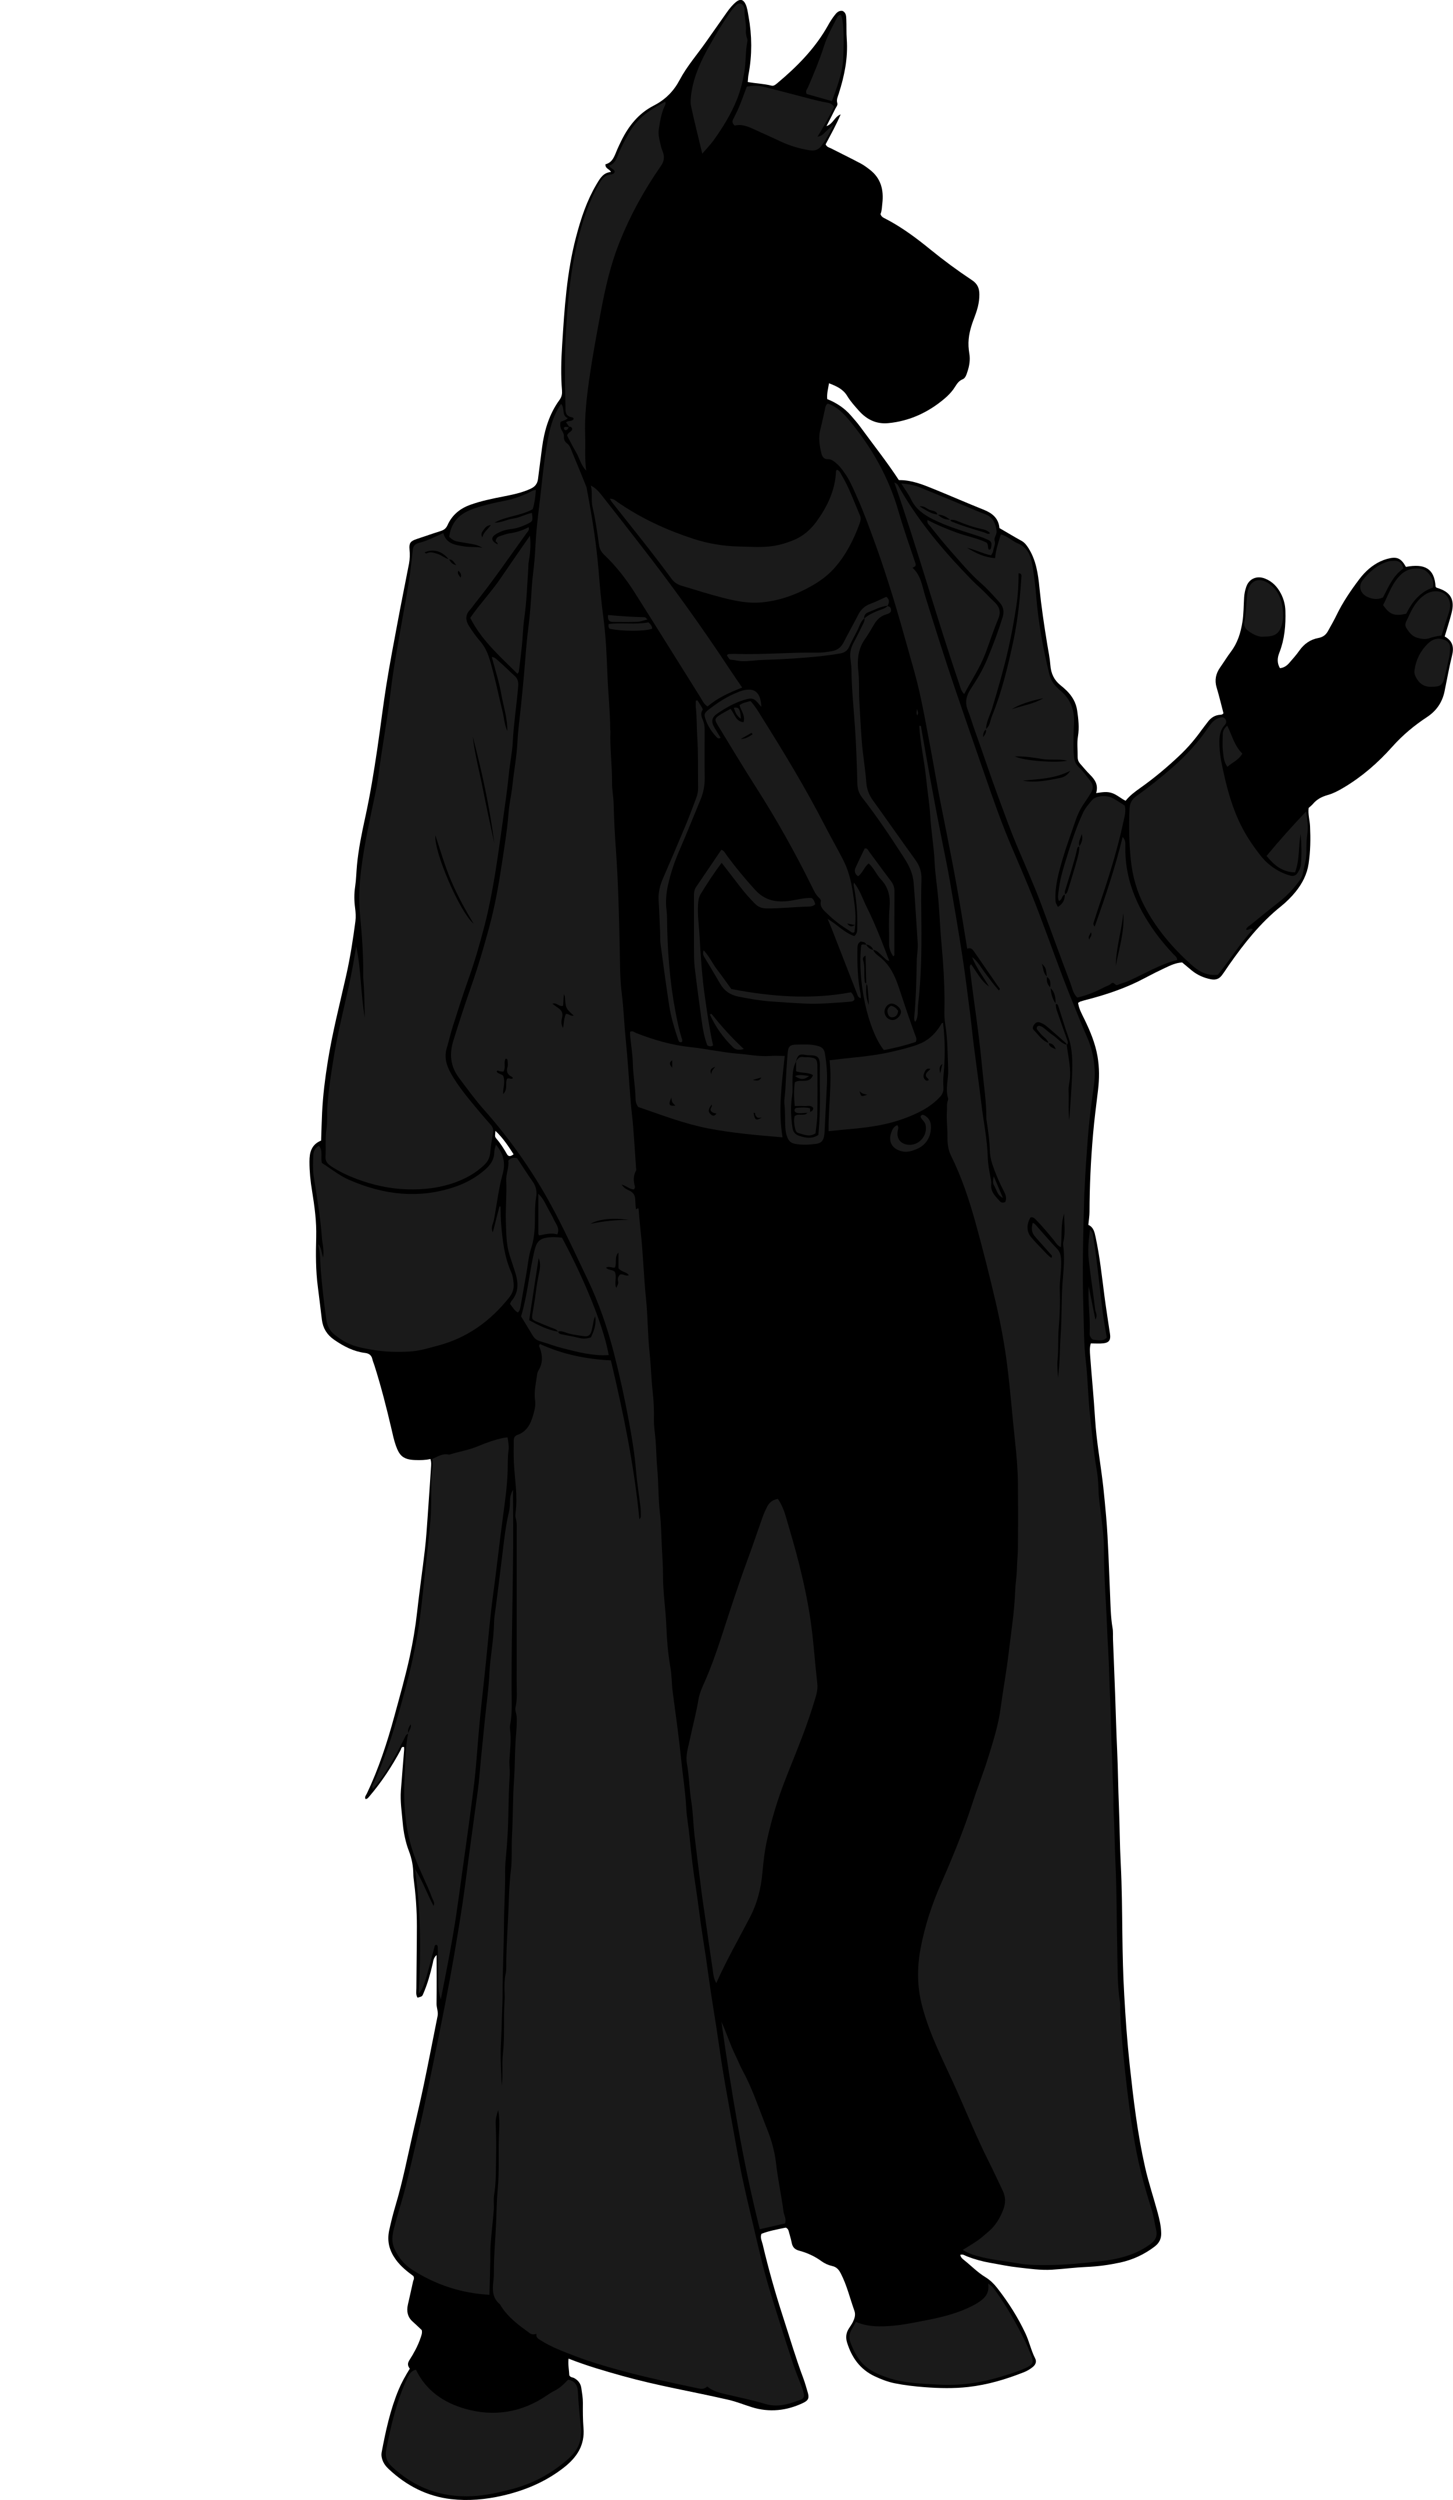 <?xml version="1.0" encoding="utf-8"?>
<!-- Generator: Adobe Illustrator 24.1.1, SVG Export Plug-In . SVG Version: 6.00 Build 0)  -->
<svg version="1.1" id="Layer_1" xmlns="http://www.w3.org/2000/svg" xmlns:xlink="http://www.w3.org/1999/xlink" x="0px" y="0px"
	 width="389.49" height="669.81" viewBox="0 0 389.49 669.81" style="enable-background:new 0 0 389.49 669.81;" xml:space="preserve">
<style type="text/css">
	.st0{fill:#1A1A1A;}
</style>
<g>
	<path d="M110.82,609.78c-1.61-1.19-3.36-2.55-4.7-4.39c-1.74-2.4-2.43-4.91-1.79-7.88c0.49-2.27,1.06-4.51,1.72-6.72
		c1.92-6.43,3.2-13.02,4.69-19.55c1-4.36,2.03-8.7,2.94-13.08c1.26-6.01,2.41-12.04,3.62-18.06c0.23-1.14-0.3-2.19-0.28-3.32
		c0.06-4.23,0.02-8.47,0.02-13.02c-0.87,0.8-0.88,1.54-1.04,2.24c-0.64,2.8-1.42,5.57-2.57,8.21c-0.28,0.65-0.29,0.65-1.5,0.98
		c-0.52-0.77-0.32-1.67-0.32-2.51c0.03-5.52,0.13-11.03,0.14-16.55c0.01-4.39-0.33-8.76-0.9-13.11c-0.04-0.32-0.04-0.64-0.05-0.96
		c-0.04-2.09-0.4-4.09-1.16-6.07c-0.95-2.46-1.46-5.07-1.69-7.69c-0.25-2.86-0.7-5.71-0.49-8.59c0.27-3.65,0.59-7.3,0.88-10.96
		c0.02-0.23-0.02-0.47-0.03-0.71c-0.75-0.19-0.74,0.49-0.92,0.82c-2.39,4.45-5.16,8.64-8.44,12.48c-0.25,0.29-0.49,0.63-0.96,0.65
		c-0.34-0.6,0.16-1.07,0.36-1.5c3.16-6.66,5.44-13.63,7.37-20.73c1.44-5.31,2.96-10.61,4.13-15.99c0.84-3.9,1.51-7.82,1.95-11.79
		c0.62-5.62,1.44-11.22,2.1-16.84c0.33-2.85,0.51-5.72,0.72-8.58c0.33-4.53,0.62-9.06,0.93-13.59c0.04-0.64,0.1-1.26-0.17-2.1
		c-1.33,0.32-2.65,0.33-3.97,0.29c-3.39-0.09-4.35-1.22-5.3-3.88c-0.51-1.42-0.81-2.92-1.16-4.4c-1.34-5.75-2.8-11.47-4.59-17.1
		c-0.17-0.53-0.41-1.05-0.53-1.59c-0.23-1.1-0.88-1.59-1.98-1.73c-3.09-0.38-5.75-1.78-8.28-3.53c-1.91-1.32-2.99-3.06-3.28-5.32
		c-0.38-2.92-0.69-5.86-1.08-8.78c-0.59-4.45-0.58-8.93-0.45-13.4c0.11-4.18-0.44-8.28-1.11-12.37c-0.43-2.61-0.7-5.2-0.7-7.85
		c-0.01-2.51,0.56-4.6,3.13-5.64c0.09-2.53,0.14-5,0.26-7.47c0.22-4.62,0.8-9.2,1.53-13.77c1.24-7.73,3.19-15.3,4.91-22.92
		c1.09-4.83,1.85-9.71,2.49-14.61c0.15-1.17,0.07-2.4-0.09-3.58c-0.26-1.92-0.27-3.8,0.02-5.71c0.28-1.89,0.31-3.81,0.49-5.71
		c0.4-4.31,1.27-8.52,2.19-12.72c1.35-6.16,2.36-12.37,3.28-18.61c0.84-5.68,1.51-11.38,2.42-17.04c0.92-5.75,2.02-11.46,3.09-17.18
		c0.95-5.09,1.99-10.17,2.97-15.26c0.24-1.26,0.25-2.53,0.13-3.82c-0.16-1.69,0.29-2.22,1.96-2.77c2.12-0.7,4.23-1.45,6.35-2.11
		c0.89-0.28,1.48-0.68,1.89-1.61c1.2-2.68,3.3-4.43,6.07-5.43c2.87-1.03,5.83-1.64,8.81-2.22c2.5-0.49,5-0.99,7.35-2.07
		c1.25-0.57,1.86-1.38,2.02-2.66c0.35-2.77,0.71-5.53,1.07-8.3c0.61-4.65,1.91-9.06,4.72-12.9c0.57-0.78,0.71-1.59,0.64-2.48
		c-0.34-4.07-0.22-8.16,0.04-12.22c0.61-9.7,1.23-19.41,3.72-28.88c1.3-4.96,2.89-9.79,5.54-14.23c0.92-1.54,1.77-3.03,3.81-3.21
		c-0.37-0.85-1.55-0.85-1.47-2.06c1.98-0.48,2.45-2.31,3.16-3.96c0.35-0.81,0.73-1.6,1.12-2.39c1.96-3.96,4.65-7.32,8.63-9.35
		c3.1-1.59,5.36-3.82,6.98-6.89c1.95-3.68,4.72-6.83,7.1-10.23c1.83-2.62,3.68-5.23,5.52-7.84c0.74-1.05,1.54-2.05,2.54-2.86
		c1.06-0.86,1.9-0.65,2.48,0.55c0.5,1.02,0.61,2.13,0.81,3.23c0.97,5.23,1.01,10.46,0.01,15.69c-0.12,0.62-0.13,1.25-0.2,2.01
		c2.16,0.38,4.31,0.45,6.37,0.97c0.58,0.15,1.06-0.25,1.5-0.62c5.37-4.48,10.24-9.4,13.68-15.58c0.5-0.91,1.07-1.79,1.7-2.61
		c0.53-0.68,1.12-1.4,2.18-1.21c0.95,0.48,0.95,1.42,0.99,2.27c0.08,1.76-0.01,3.52,0.12,5.27c0.37,5.03-0.62,9.85-2.14,14.6
		c-0.26,0.83-0.67,1.61-0.4,2.54c0.18,0.59-0.3,1.06-0.54,1.54c-0.72,1.49-1.5,2.96-2.36,4.64c1.8-0.57,2.1-2.49,3.81-3.14
		c-1.24,2.91-2.71,5.51-4.04,8.03c0.36,0.76,0.97,0.84,1.46,1.08c2.63,1.34,5.28,2.63,7.89,4.01c0.91,0.48,1.75,1.11,2.57,1.75
		c2.93,2.29,3.69,5.41,3.29,8.94c-0.12,1.02-0.12,2.06-0.5,2.89c0.25,0.78,0.81,0.99,1.29,1.23c4.36,2.25,8.27,5.16,12.05,8.24
		c3.6,2.93,7.33,5.68,11.19,8.24c1.43,0.94,1.96,2.11,1.98,3.78c0.03,2.3-0.63,4.41-1.44,6.5c-0.93,2.4-1.6,4.85-1.47,7.45
		c0.03,0.63,0.11,1.27,0.21,1.89c0.3,1.7,0.02,3.35-0.52,4.95c-0.25,0.75-0.52,1.69-1.26,1.98c-1.34,0.53-1.77,1.72-2.52,2.73
		c-0.66,0.89-1.46,1.71-2.31,2.43c-4.37,3.71-9.38,6.04-15.12,6.6c-3.18,0.31-5.78-0.98-7.86-3.32c-1.11-1.25-2.26-2.51-3.12-3.94
		c-1.13-1.88-2.87-2.64-4.9-3.43c-0.22,1.44-0.62,2.7-0.48,4.24c2.42,0.97,4.61,2.39,6.36,4.41c0.89,1.02,1.79,2.04,2.59,3.14
		c3.43,4.71,7.06,9.27,10.26,14.16c3.43-0.05,6.46,1.21,9.49,2.44c4.44,1.8,8.82,3.73,13.27,5.5c2.34,0.93,3.98,2.33,4.19,4.9
		c2.02,1.17,3.92,2.33,5.88,3.4c0.88,0.48,1.38,1.16,1.92,2c2.04,3.23,2.56,6.86,2.92,10.51c0.51,5.08,1.26,10.12,2.09,15.16
		c0.31,1.89,0.7,3.77,0.85,5.67c0.17,2.21,0.98,3.99,2.71,5.37c0.56,0.45,1.11,0.92,1.62,1.42c1.52,1.49,2.56,3.25,2.86,5.4
		c0.32,2.29,0.6,4.54,0.2,6.89c-0.3,1.79-0.05,3.67-0.08,5.51c-0.01,0.68,0.19,1.26,0.63,1.76c0.89,1.02,1.76,2.07,2.72,3.03
		c1.32,1.31,2.25,2.72,1.61,4.89c1.52-0.22,2.89-0.5,4.29,0c1.31,0.46,2.3,1.41,3.61,2.06c1.09-1.38,2.48-2.42,3.9-3.42
		c3.79-2.68,7.34-5.66,10.7-8.85c2.14-2.03,4.06-4.29,5.78-6.7c0.51-0.71,1.08-1.39,1.6-2.1c0.84-1.16,1.94-1.88,3.4-1.98
		c0.32-0.02,0.63-0.06,0.85-0.41c-0.6-2.27-1.14-4.59-1.83-6.87c-0.6-2.01-0.22-3.76,0.96-5.43c0.97-1.37,1.84-2.82,2.85-4.15
		c1.79-2.36,2.63-5.06,3.09-7.94c0.36-2.22,0.32-4.45,0.47-6.68c0.07-0.97,0.26-1.91,0.57-2.8c0.76-2.19,2.84-3.06,5.02-2.21
		c1.97,0.77,3.32,2.22,4.26,4.02c0.74,1.42,1.16,2.97,1.21,4.6c0.12,3.86-0.2,7.66-1.64,11.29c-0.56,1.41-0.61,2.76,0.18,4.1
		c1.09-0.11,1.86-0.67,2.49-1.4c0.94-1.08,1.91-2.16,2.73-3.33c1.27-1.8,2.95-2.96,5.06-3.35c1.24-0.23,2.04-0.84,2.6-1.87
		c0.77-1.4,1.58-2.78,2.27-4.22c1.68-3.47,3.83-6.64,6.15-9.7c1.51-1.99,3.34-3.66,5.63-4.74c0.57-0.27,1.18-0.49,1.79-0.66
		c2.6-0.73,3.72-0.24,5.05,2.14c5.06-0.95,7.66,0.43,7.95,5.31c0.11,0.1,0.21,0.25,0.35,0.29c3.66,1.06,4.88,3.12,3.92,6.81
		c-0.53,2.07-1.2,4.11-1.83,6.23c2.16,1.18,2.53,2.89,1.97,5.12c-0.79,3.17-1.34,6.4-2.01,9.6c-0.62,2.95-2.18,5.22-4.74,6.9
		c-3.41,2.24-6.51,4.83-9.26,7.91c-3.84,4.31-8.17,8.09-13.18,11.04c-1.32,0.78-2.68,1.5-4.12,1.9c-1.61,0.45-2.95,1.16-4.01,2.43
		c-0.3,0.36-0.7,0.64-1.11,1.02c-0.24,1.64,0.3,3.27,0.37,4.93c0.16,3.36,0.11,6.7-0.39,10.03c-0.42,2.86-1.71,5.32-3.48,7.51
		c-1.15,1.42-2.48,2.74-3.91,3.89c-5.56,4.45-9.89,9.95-13.94,15.72c-0.64,0.92-1.24,1.87-1.91,2.76c-0.73,0.97-1.65,1.33-2.93,1.08
		c-1.93-0.38-3.65-1.14-5.16-2.37c-0.86-0.7-1.71-1.43-2.56-2.14c-1.69,0.08-3.13,0.78-4.57,1.45c-1.81,0.85-3.59,1.74-5.35,2.68
		c-4.96,2.66-10.24,4.45-15.67,5.85c-0.54,0.14-1.08,0.29-1.61,0.46c-0.22,0.07-0.41,0.22-0.7,0.38c0.22,1.6,1.01,2.99,1.7,4.4
		c1.54,3.17,2.88,6.37,3.5,9.89c0.53,3.04,0.51,6.05,0.15,9.06c-0.48,3.95-0.99,7.9-1.34,11.87c-0.6,6.92-0.92,13.85-0.95,20.79
		c0,1.1-0.2,2.21-0.32,3.47c1.38,0.61,1.66,1.89,1.95,3.25c1.13,5.23,1.69,10.54,2.38,15.84c0.45,3.4,0.98,6.78,1.49,10.17
		c0.23,1.53-0.23,2.3-1.74,2.47c-1.1,0.13-2.23,0.03-3.41,0.03c-0.36,1.14-0.25,2.27-0.17,3.36c0.41,5.64,0.98,11.27,1.32,16.91
		c0.37,6.14,1.53,12.17,2.2,18.26c0.29,2.61,0.53,5.23,0.76,7.85c0.58,6.84,0.73,13.7,1.04,20.55c0.14,3.09,0.15,6.21,0.68,9.29
		c0.18,1.01,0.08,2.07,0.12,3.11c0.19,4.86,0.39,9.73,0.57,14.59c0.19,5.1,0.31,10.21,0.55,15.31c0.22,4.87,0.25,9.73,0.46,14.6
		c0.22,5.19,0.22,10.38,0.49,15.55c0.33,6.31,0.36,12.61,0.44,18.92c0.07,5.43,0.19,10.86,0.5,16.27c0.35,6.2,0.78,12.41,1.45,18.59
		c1,9.27,2.09,18.53,4.16,27.65c0.92,4.05,2.25,7.99,3.33,11.99c0.5,1.85,0.94,3.7,0.97,5.64c0.02,1.5-0.57,2.6-1.72,3.49
		c-2.77,2.13-5.88,3.57-9.27,4.31c-2.96,0.64-5.96,1.05-9,1.18c-3.1,0.14-6.19,0.54-9.28,0.74c-3.04,0.19-6.05-0.27-9.06-0.6
		c-2.53-0.28-5.03-0.81-7.54-1.25c-2.13-0.37-4.2-0.95-6.21-1.73c-0.55-0.21-1.1-0.67-1.78-0.4c0.1,0.62,0.52,1.01,0.95,1.35
		c1.94,1.53,3.65,3.33,5.79,4.63c1.22,0.74,2.26,1.75,3.16,2.9c2.96,3.79,5.54,7.83,7.58,12.19c1.02,2.17,1.5,4.55,2.6,6.69
		c0.48,0.93,0.03,1.76-0.7,2.33c-0.68,0.54-1.45,1.01-2.26,1.33c-4.84,1.92-9.79,3.4-14.99,3.98c-3.9,0.44-7.78,0.35-11.69,0.05
		c-2.72-0.21-5.39-0.51-8.05-1.05c-1.9-0.39-3.68-1.09-5.41-1.91c-3.86-1.84-6.1-5.02-7.33-9.02c-0.4-1.3-0.27-2.52,0.45-3.68
		c0.38-0.61,0.82-1.19,1.13-1.84c0.46-0.94,0.77-1.92,0.38-3c-1.19-3.3-1.98-6.74-3.6-9.89c-0.54-1.06-1.13-1.81-2.39-2.08
		c-0.99-0.22-2-0.68-2.82-1.28c-1.84-1.34-3.85-2.25-6.02-2.83c-1.15-0.3-1.75-0.96-1.97-2.12c-0.19-1.02-0.52-2.01-0.78-3.01
		c-0.1-0.4-0.24-0.76-0.79-1.04c-2.11,0.44-4.37,0.83-6.53,1.66c-0.41,1.03,0.11,1.94,0.32,2.82c1.54,6.53,3.36,12.98,5.43,19.36
		c1.8,5.54,3.44,11.14,5.49,16.59c0.45,1.19,0.77,2.43,1.14,3.65c0.47,1.51,0.26,2.2-1.23,2.9c-4.42,2.09-9.01,2.61-13.74,1.13
		c-2.06-0.64-4.07-1.46-6.16-1.95c-4.82-1.11-9.67-2.08-14.51-3.09c-4.69-0.98-9.35-2.04-13.96-3.32
		c-4.84-1.35-9.66-2.74-14.49-4.65c-0.18,1.69,0.15,3.14,0.2,4.48c0.34,0.61,0.91,0.51,1.31,0.74c1.03,0.57,1.71,1.41,1.9,2.61
		c0.2,1.34,0.44,2.66,0.43,4.04c-0.02,2.24-0.02,4.48,0.16,6.71c0.39,4.65-1.79,7.89-5.28,10.62c-4.89,3.82-10.42,6.13-16.42,7.51
		c-4.56,1.04-9.16,1.47-13.79,0.93c-6.49-0.75-12.02-3.63-16.74-8.07c-0.74-0.69-1.4-1.53-1.71-2.57c-0.19-0.62-0.29-1.18-0.17-1.86
		c1.08-5.73,2.3-11.42,4.56-16.83c0.8-1.92,1.82-3.71,2.99-5.62c-0.48-0.63-0.73-1.29-0.14-2.22c1.2-1.88,2.29-3.84,3.01-5.97
		c0.23-0.68,0.52-1.34,0.34-2.14c-0.78-0.73-1.57-1.51-2.41-2.25c-1.43-1.25-1.7-2.82-1.31-4.58c0.47-2.1,0.96-4.2,1.41-6.3
		C110.86,610.77,111.13,610.41,110.82,609.78z M137.67,309.24c-1.39-2.15-2.76-4.28-4.86-6.28c-0.05,0.9-0.27,1.48,0.14,1.95
		c1.16,1.33,2.1,2.81,2.97,4.34C136.34,309.96,136.97,309.8,137.67,309.24z"/>
	<path class="st0" d="M189.58,639.36c-0.69,0.65-1.42,0.71-2.24,0.54c-7.09-1.5-14.2-2.97-21.19-4.89c-4-1.1-7.99-2.27-11.85-3.75
		c-3.23-1.24-6.52-2.45-9.48-4.34c-0.63-0.4-1.21-0.76-1-1.67c-0.65,0.16-1.19,0.28-1.8-0.16c-2.91-2.11-5.82-4.22-7.77-7.35
		c-0.08-0.14-0.13-0.31-0.25-0.41c-2-1.64-2.04-3.82-1.75-6.11c0.11-0.87,0.14-1.75,0.14-2.63c-0.02-4.31,0.4-8.61,0.59-12.91
		c0.14-3.01,0.15-6.04,0.43-9.04c0.51-5.42,0.08-10.86,0.41-16.28c0.1-1.59,0.03-3.2-0.26-5.07c-0.46,1.36-0.74,2.49-0.69,3.69
		c0.12,2.79,0.18,5.6,0.12,8.37c-0.08,3.57,0.05,7.17-0.54,10.73c-0.22,1.32,0.02,2.72-0.09,4.07c-0.24,3.01-0.61,6.01-0.84,9.03
		c-0.12,1.57-0.06,3.16-0.09,4.75c-0.07,2.94-0.15,5.88-0.23,8.86c-7.56-0.4-14.42-2.7-20.7-6.7c-2.11-1.35-3.69-3.29-4.75-5.59
		c-0.86-1.85-0.6-3.76-0.12-5.6c0.81-3.17,1.82-6.28,2.68-9.44c0.67-2.46,1.24-4.95,1.82-7.43c1.07-4.58,2.16-9.16,3.17-13.75
		c1.09-4.98,2.1-9.98,3.13-14.98c1.05-5.15,2.1-10.31,3.1-15.47c0.76-3.91,1.48-7.83,2.16-11.76c0.83-4.87,1.65-9.74,2.37-14.62
		c0.8-5.43,1.44-10.89,2.19-16.32c0.62-4.5,1.23-9,1.84-13.5c0.37-2.68,0.53-5.38,0.8-8.08c0.36-3.63,0.72-7.27,1.09-10.9
		c0.42-4.11,1.01-8.21,1.21-12.33c0.21-4.54,1.18-9,1.24-13.54c0.02-1.51,0.32-3.01,0.51-4.51c0.61-4.9,1.25-9.8,1.83-14.7
		c0.42-3.47,0.81-6.95,1.63-10.36c0.22-0.92,0.3-1.9,0.3-2.85c0-1.13,0.2-2.19,0.82-3.24c0,0.64,0,1.29,0,1.93c0,0.4,0,0.8,0,1.2
		c0.23,16.79-0.44,33.57-0.38,50.36c0.01,3.17,0.22,6.39-0.4,9.56c-0.08,0.39-0.06,0.8-0.01,1.2c0.34,2.7,0,5.39-0.17,8.08
		c-0.08,1.36,0.15,2.69,0.07,4.06c-0.23,3.66-0.3,7.33-0.37,11c-0.07,3.27-0.24,6.54-0.54,9.79c-0.16,1.74-0.35,3.52-0.32,5.22
		c0.07,4.54-0.28,9.06-0.3,13.6c-0.03,6.47-0.4,12.93-0.38,19.4c0,2.45-0.19,4.89-0.22,7.33c-0.03,2.28-0.2,4.61-0.27,6.91
		c-0.1,3.41,0.15,6.82,0.25,9.98c0.42-2.61,0.01-5.51,0.32-8.36c0.55-4.94,0.1-9.9,0.48-14.84c0.06-0.79-0.05-1.6-0.05-2.4
		c0-1.43-0.02-2.85,0.3-4.28c0.27-1.22,0.15-2.53,0.18-3.81c0.1-4.87,0.45-9.72,0.63-14.59c0.11-3.09,0.21-6.2,0.6-9.29
		c0.38-3.06,0.13-6.18,0.3-9.27c0.27-5.02,0.2-10.06,0.55-15.07c0.24-3.43,0.21-6.85,0.4-10.26c0.08-1.43,0.26-2.86,0.3-4.29
		c0.03-1.19,0.14-2.39-0.23-3.57c-0.14-0.44-0.15-0.97-0.05-1.43c0.5-2.22,0.28-4.46,0.28-6.69c0.02-13.28,0.02-26.56,0.01-39.84
		c0-1.35,0.13-2.71-0.27-4.05c-0.13-0.44-0.09-0.96-0.03-1.43c0.61-4.55-0.24-9.05-0.46-13.57c-0.09-1.92-0.02-3.84-0.03-5.76
		c0-0.71,0.24-1.23,0.95-1.49c3.08-1.1,3.89-3.8,4.58-6.55c0.21-0.84,0.33-1.77,0.2-2.62c-0.37-2.42,0.24-4.73,0.54-7.08
		c0.05-0.38,0.2-0.77,0.4-1.11c1.16-1.95,1.08-3.95,0.32-5.99c-0.1-0.27-0.41-0.54,0.07-1.02c5.9,2.71,12.23,4.05,18.98,4.38
		c3.35,14.05,6.24,28.13,7.64,42.55c0.57-0.5,0.35-1.1,0.37-1.63c0.03-0.63-0.04-1.28-0.11-1.91c-0.38-3.15-0.9-6.29-1.16-9.46
		c-0.36-4.44-1.09-8.83-1.9-13.2c-1.15-6.19-2.49-12.35-4.06-18.44c-1.74-6.73-3.99-13.28-7-19.57c-2.86-5.97-5.62-11.99-8.7-17.85
		c-5.25-10.03-11.65-19.25-19.16-27.72c-2.38-2.69-4.49-5.6-6.65-8.48c-2.36-3.15-2.58-6.46-1.49-9.98
		c1.56-5.02,3.2-10.02,4.94-14.99c1.77-5.04,3.25-10.17,4.65-15.32c1.55-5.7,2.58-11.51,3.45-17.33c0.66-4.4,1.41-8.81,1.74-13.27
		c0.18-2.45,0.77-4.87,1.03-7.32c0.42-3.95,1.17-7.86,1.37-11.84c0.17-3.33,0.65-6.65,0.98-9.98c0.25-2.53,0.51-5.07,0.74-7.6
		c0.39-4.27,0.62-8.57,1.18-12.82c0.47-3.63,0.73-7.27,0.93-10.92c0.14-2.45,0.54-4.88,0.74-7.33c0.22-2.62,0.29-5.25,0.53-7.86
		c0.26-2.85,0.61-5.68,0.95-8.52c0.52-4.43,0.92-8.88,1.64-13.28c0.5-3.05,1.01-6.14,2.26-9.03c0.47-1.1,1.02-2.13,1.74-3.16
		c1.11,1.15,0.05,3.1,1.8,3.82c-0.6,0.65-1.36,0.66-1.94,1.02c-0.18,0.83-0.08,1.61,0.37,2.31c0.31,0.48,0.55,0.97,0.53,1.56
		c-0.03,0.82,0.15,1.37,0.94,1.97c0.74,0.56,1.05,1.74,1.45,2.69c1.23,2.92,2.43,5.86,3.61,8.81c0.15,0.36,0.16,0.78,0.24,1.17
		c1.36,7.11,2.47,14.24,3.07,21.47c0.33,4.03,0.68,8.09,1.23,12.1c0.73,5.38,0.93,10.8,1.15,16.2c0.19,4.68,0.7,9.34,0.72,14.03
		c0,0.16,0.06,0.32,0.06,0.47c-0.18,4.63,0.48,9.24,0.43,13.87c-0.02,1.91,0.39,3.8,0.43,5.72c0.1,4.14,0.32,8.29,0.62,12.43
		c0.62,8.75,0.82,17.5,1.01,26.27c0.09,3.96,0.04,7.97,0.53,11.89c0.52,4.12,0.65,8.25,1.07,12.37c0.57,5.63,0.89,11.28,1.35,16.92
		c0.18,2.21,0.49,4.42,0.66,6.63c0.29,3.65,0.51,7.31,0.77,10.97c0.02,0.23,0.1,0.52,0.01,0.69c-0.81,1.42-0.71,2.89-0.3,4.39
		c0.05,0.18-0.15,0.43-0.25,0.68c-1.15,0.02-1.96-0.92-3.32-1.3c0.65,1.01,1.4,1.31,2.06,1.62c1.08,0.5,1.55,1.29,1.58,2.44
		c0.02,0.86,0.12,1.72,0.18,2.57c0.31-0.04,0.39-0.39,0.71-0.17c0.18,2.01,0.33,4.05,0.56,6.09c0.67,6.01,0.82,12.06,1.44,18.07
		c0.5,4.81,0.44,9.69,0.96,14.5c0.37,3.41,0.43,6.84,0.81,10.24c0.29,2.53,0.41,5.1,0.35,7.65c-0.04,1.77,0.28,3.48,0.42,5.21
		c0.22,2.63,0.23,5.26,0.47,7.88c0.37,3.96,0.25,7.94,0.71,11.89c0.35,3,0.37,6.05,0.52,9.07c0.13,2.55,0.32,5.11,0.31,7.64
		c-0.01,4.54,0.72,9.02,0.89,13.54c0.14,3.72,0.46,7.45,1.1,11.15c0.38,2.19,0.34,4.44,0.63,6.66c0.81,6.07,1.66,12.13,2.28,18.22
		c0.43,4.27,1.12,8.51,1.34,12.81c0.13,2.6,0.66,5.19,0.9,7.81c0.43,4.52,0.97,9.03,1.67,13.52c0.66,4.24,1.12,8.51,1.79,12.75
		c0.61,3.85,1.19,7.71,1.71,11.58c0.59,4.41,1.35,8.8,2.02,13.2c0.61,4.02,1.16,8.04,1.82,12.05c0.66,4.01,1.4,8,2.12,12
		c0.91,5.02,1.76,10.04,2.78,15.04c0.89,4.37,1.95,8.71,2.97,13.05c1.04,4.42,2.04,8.86,3.2,13.25c0.91,3.47,1.99,6.89,3.06,10.31
		c1.47,4.72,2.98,9.43,4.53,14.12c0.6,1.82,1.32,3.6,2.01,5.38c0.46,1.19,0.93,2.36,1.01,3.43c-0.23,0.78-0.74,0.92-1.17,1.07
		c-1.19,0.43-2.39,0.87-3.62,1.14c-1.87,0.41-3.68,0.49-5.63-0.1c-3.58-1.08-7.27-1.81-10.91-2.67
		C192.53,640.97,190.94,640.49,189.58,639.36z M162.44,339.64c0.71,0.72,1.77,0.46,2.35,1.08c0.67,1.44-0.21,2.95,0.41,4.33
		c0.24-0.6,0.67-1.14,0.49-1.78c-0.23-0.8,0.09-1.35,0.5-1.81c0.87-0.28,1.55,0.58,2.37,0.17c-0.67-0.96-1.97-0.8-2.77-1.87
		c0-1.27,0-2.73,0-4.2c-1.15,1.2-0.41,2.72-0.93,4.01C164.08,339.8,163.32,339.07,162.44,339.64z M137.48,288.86
		c-0.07-0.12-0.11-0.3-0.21-0.34c-1.18-0.54-1.63-1.37-1.22-2.67c0.14-0.43,0.05-0.95,0.03-1.42c-0.02-0.37,0.04-0.82-0.57-0.79
		c-0.56,1.07,0.17,2.36-0.57,3.46c-0.33-0.03-0.64-0.06-0.94-0.08c-0.29-0.02-0.63-0.5-0.86,0.1c0.49,0.67,1.48,0.62,1.77,1.16
		c0.61,1.69-0.12,3.16-0.04,4.83c1.32-1.27,0.51-2.86,1.03-4.06C136.41,288.59,137,289.33,137.48,288.86z M150.94,269.46
		c-1.21,0.31-1.66-0.98-2.87-0.55c0.64,0.47,1.12,0.84,1.63,1.19c0.88,0.6,1.24,1.35,0.98,2.45c-0.21,0.9-0.35,1.87,0.27,2.85
		c0.2-1.33,0.23-2.61,0.74-3.76c0.75-0.12,1.27,0.71,2.11,0.44c-2.16-1.93-2.16-1.93-2.37-5.03c-0.01-0.14-0.1-0.27-0.28-0.72
		C151.06,267.57,151,268.5,150.94,269.46z M168.58,326.87c-3.88-0.71-8.18-0.29-10.3,1.01C161.67,327.18,165.1,326.75,168.58,326.87
		z"/>
	<path class="st0" d="M260.3,258.32c1.54,2.06,2.62,4.47,4.82,5.98c-1.54-2.62-3.43-5.03-4.56-7.9c1.6,1.18,2.48,2.92,3.63,4.44
		c1.15,1.53,2.27,3.08,3.57,4.5c0.54-0.43,0.06-0.68-0.11-0.94c-2.17-3.16-4.36-6.3-6.53-9.46c-0.43-0.63-0.88-1.15-1.85-0.78
		c-0.49-3.01-0.98-5.98-1.46-8.94c-1.6-9.84-3.57-19.61-5.53-29.38c-1.07-5.31-1.95-10.65-2.95-15.97
		c-0.92-4.86-1.79-9.72-2.87-14.54c-0.82-3.65-1.89-7.25-2.9-10.86c-1.41-4.99-2.79-9.98-4.33-14.93c-1.4-4.49-2.84-8.97-4.45-13.4
		c-1.61-4.42-3.19-8.85-5.12-13.13c-0.95-2.1-1.82-4.26-3.17-6.17c-0.69-0.98-1.37-1.95-2.31-2.72c-0.68-0.56-1.3-1.14-2.31-1.1
		c-0.95,0.04-1.46-0.65-1.66-1.46c-0.54-2.18-0.89-4.37-0.29-6.62c0.45-1.69,0.79-3.42,1.18-5.13c0.14-0.62,0.17-1.28,0.78-1.7
		c2.53,0.84,4.3,2.71,5.92,4.67c5.98,7.22,10.48,15.23,13.08,24.29c1.34,4.67,2.98,9.25,4.52,13.86c0.23,0.7-0.14,0.9-0.81,1.17
		c2.29,2.01,2.59,4.9,3.4,7.51c2.54,8.15,5.09,16.3,7.84,24.38c2.36,6.94,4.76,13.87,7.17,20.79c1.78,5.12,3.53,10.26,5.45,15.33
		c1.55,4.1,3.3,8.13,5.03,12.16c1.67,3.88,3.28,7.79,4.79,11.74c3.11,8.11,5.92,16.33,9.22,24.36c1.3,3.17,2.54,6.38,3.92,9.5
		c1.27,2.86,1.85,5.76,2.03,8.74c0.14,2.28-0.26,4.6-0.58,6.89c-0.55,3.95-1,7.9-1.29,11.88c-0.33,4.44-0.66,8.88-0.84,13.33
		c-0.01,0.32-0.06,0.64-0.07,0.95c-0.29,10.39-0.58,20.78-0.24,31.16c0.15,4.61,0.09,9.24,0.64,13.85
		c0.59,4.97,0.59,10.01,1.18,14.98c0.56,4.66,0.87,9.36,1.72,13.99c0.34,1.87,0.46,3.8,0.51,5.71c0.06,2.4,0.49,4.75,0.76,7.11
		c0.33,2.93,0.71,5.85,0.7,8.81c-0.02,4.79,0.25,9.56,0.52,14.33c0.24,4.14,0.35,8.29,0.61,12.43c0.27,4.45,0.3,8.9,0.53,13.34
		c0.26,5.03,0.23,10.06,0.49,15.08c0.15,2.95,0.15,5.9,0.33,8.84c0.12,1.91-0.01,3.83,0.09,5.74c0.26,4.68,0.29,9.37,0.51,14.05
		c0.37,7.9,0.3,15.81,0.49,23.72c0.11,4.5,0,9.04,0.71,13.52c0.15,0.94,0.04,1.92,0.08,2.88c0.35,6.92,1.04,13.82,1.86,20.69
		c0.88,7.36,1.89,14.71,3.66,21.92c0.84,3.4,1.84,6.77,2.89,10.12c0.57,1.84,0.82,3.73,1.24,5.59c0.33,1.48-0.18,2.65-1.4,3.56
		c-1.74,1.3-3.64,2.32-5.69,3.03c-2.49,0.87-5.07,1.37-7.7,1.66c-4.59,0.51-9.19,1.01-13.82,1.05c-2.78,0.02-5.59,0.05-8.35-0.44
		c-3.77-0.66-7.59-1-11.29-2.06c-1.23-0.35-2.41-0.78-3.6-1.56c1.78-1.13,3.52-2.08,5.06-3.34c0.62-0.51,1.2-1.05,1.82-1.56
		c1.88-1.58,3.08-3.59,3.96-5.88c0.69-1.78,0.65-3.42-0.14-5.08c-1.29-2.74-2.58-5.48-3.94-8.19c-2.96-5.92-5.46-12.05-8.14-18.1
		c-1.77-4.01-3.71-7.95-5.48-11.96c-1.61-3.65-3.04-7.39-4.05-11.25c-1.34-5.1-1.39-10.22-0.41-15.4c1.13-6,3.01-11.74,5.46-17.31
		c3.15-7.16,6.11-14.39,8.52-21.84c1.33-4.1,2.95-8.11,4.21-12.22c1.31-4.26,2.67-8.52,3.26-12.98c0.65-4.89,1.56-9.75,2.14-14.65
		c0.66-5.61,1.57-11.19,1.77-16.86c0.07-1.9,0.41-3.79,0.45-5.71c0.05-1.97,0.27-3.93,0.29-5.9c0.04-5.6,0.05-11.2,0-16.8
		c-0.03-3.88-0.35-7.74-0.78-11.6c-0.74-6.8-1.25-13.63-2.11-20.41c-0.71-5.6-1.75-11.16-3.03-16.68
		c-1.68-7.22-3.49-14.4-5.47-21.54c-1.71-6.16-3.73-12.21-6.58-17.95c-0.84-1.69-0.96-3.59-0.93-5.39c0.03-2.14-0.31-4.27-0.14-6.41
		c0.08-0.95-0.11-1.92,0.24-2.85c0.08-0.22,0.13-0.5,0.06-0.71c-0.77-2.54,0.14-5.07,0.04-7.61c-0.16-4.11-0.13-8.22-0.81-12.31
		c-0.35-2.1-0.15-4.3-0.17-6.46c-0.04-4.7-0.3-9.39-0.74-14.07c-0.4-4.2-0.55-8.42-0.91-12.63c-0.28-3.4-0.86-6.78-1.01-10.18
		c-0.18-4.15-0.94-8.23-1.17-12.36c-0.19-3.26-0.75-6.49-1.07-9.74c-0.47-4.81-1.6-9.53-1.87-14.36c0.6-0.14,0.48,0.27,0.52,0.53
		c0.61,3.45,1.21,6.9,1.83,10.35c0.7,3.84,1.4,7.68,2.13,11.52c0.53,2.82,1.1,5.64,1.65,8.46c0.69,3.52,1.44,7.02,2.05,10.55
		c1.16,6.68,2.31,13.35,3.34,20.05c0.79,5.12,1.42,10.26,2.08,15.4c0.39,3,0.67,6.02,1.05,9.02c0.64,5.05,1.37,10.09,1.97,15.15
		c0.57,4.89,1.61,9.72,1.75,14.67c0.05,1.74,0.39,3.49,0.71,5.21c0.12,0.63,0.29,1.25,0.21,1.88c-0.24,2.07,1.18,3.28,2.36,4.61
		c0.36,0.4,0.85,0.37,1.38,0.18c0.44-0.94,0.19-1.85-0.26-2.71c-1.26-2.41-2.34-4.89-3.2-7.47c-0.4-1.21-0.62-2.45-0.66-3.73
		c-0.08-2.7-0.47-5.37-0.88-8.04c-0.02-0.16-0.06-0.32-0.05-0.48c0.02-4.48-0.69-8.89-1.1-13.33c-0.57-6.18-1.39-12.33-2.25-18.47
		c-0.4-2.84-0.73-5.69-1.08-8.54C259.95,259.01,259.93,258.69,260.3,258.32z M280.69,261.63c-0.23,1.14,0.02,2.14,0.9,2.94
		c0.17,1.55,0.44,3.06,1.44,4.33c-0.08,1.22,0.44,2.29,0.82,3.39c0.74,2.14,1.47,4.29,2.26,6.41c0.19,0.5,0.24,0.89-0.21,1.24
		c-0.04-0.15-0.02-0.35-0.12-0.43c-1.77-1.57-3.54-3.16-5.36-4.68c-0.47-0.4-1.08-0.67-1.66-0.9c-0.57-0.23-1.11,0-1.48,0.48
		c-0.36,0.46-0.63,1.09-0.19,1.53c1.27,1.25,2.21,2.89,4.04,3.49c0.1,1.17,1.15,1.26,1.88,1.7c-0.33-0.93-0.84-1.64-1.93-1.65
		c-0.33-1.15-1.42-1.65-2.1-2.5c-0.34-0.43-0.74-0.82-1.04-1.28c-0.09-0.14-0.03-0.49,0.09-0.65c0.12-0.15,0.43-0.28,0.61-0.23
		c0.37,0.1,0.75,0.27,1.05,0.5c0.88,0.67,1.69,1.45,2.61,2.06c1.23,0.82,2.12,2.13,3.63,2.53c0.38,2.83,1.03,5.61,0.91,8.51
		c-0.05,1.28-0.46,2.5-0.4,3.79c0.12,2.66-0.12,5.33,0.19,7.92c0.26-4.06,0.61-8.19,0.76-12.32c0.12-3.42,0.12-6.84-1.07-10.16
		c-0.92-2.55-1.66-5.16-2.51-7.73c-0.14-0.41-0.17-0.99-0.85-0.96c0.02-1.61-0.12-3.16-1.45-4.32c0.1-1.1,0.23-2.21-0.89-2.94
		c-0.24-2.35-0.27-2.45-1.35-3.52C279.73,259.44,279.58,260.77,280.69,261.63z M283.59,369.13c0.55-3.88,0.46-7.78,0.74-11.67
		c0.33-4.52,0.16-9.06,0.48-13.6c0.25-3.46,0.66-6.95,0.17-10.44c-0.03-0.23,0.01-0.48,0.06-0.71c0.63-2.51,0.16-5.05,0.24-7.57
		c-1.02,2.86-0.55,5.89-0.9,9.01c-1.05-0.53-1.44-1.35-1.97-2c-1.53-1.84-3.05-3.69-4.73-5.39c-0.4-0.4-0.82-0.79-1.46-0.58
		c-1.09,1.86-1.06,3.81,0.18,5.27c0.98,1.16,2.03,2.26,3.09,3.34c0.75,0.76,1.43,1.6,2.34,2.21c0.36-0.52,0.04-0.73-0.15-0.94
		c-1.37-1.55-2.76-3.09-4.13-4.65c-0.99-1.12-1.17-2.1-0.72-3.8c0.58,0.16,0.88,0.65,1.24,1.06c1.75,1.96,3.45,3.97,5.27,5.87
		c0.78,0.82,1.01,1.67,1.09,2.76c0.21,2.81-0.45,5.56-0.35,8.36c0.12,3.33,0.01,6.67-0.27,9.96c-0.25,2.94-0.03,5.88-0.33,8.81
		C283.33,365.98,283.55,367.56,283.59,369.13z"/>
	<path class="st0" d="M95.49,253.53c1.34,6.34,1.19,12.78,2.3,19.12c-0.08-2.93-0.09-5.87-0.28-8.79c-0.05-0.87-0.16-1.75-0.15-2.62
		c0.06-5.5-0.35-10.96-0.88-16.44c-0.37-3.88-0.15-7.81,0.32-11.71c0.87-7.21,2.51-14.27,3.98-21.37c0.58-2.8,0.86-5.67,1.29-8.51
		c0.89-5.98,1.94-11.95,2.65-17.95c0.76-6.42,1.97-12.76,3.08-19.11c0.74-4.23,1.58-8.45,2.14-12.71c0.27-2.05,0.48-4.11,0.71-6.16
		c0.11-0.99,0.63-1.57,1.62-1.82c2.26-0.56,4.31-1.65,6.56-2.64c0.79,2.94,3.29,3.2,5.71,3.58c1.57,0.24,3.17,0.03,4.75,0.37
		c-1.14-0.79-2.45-0.98-3.76-1.19c-0.94-0.15-1.88-0.33-2.82-0.48c-0.9-0.15-1.62-0.6-2.31-1.28c0.41-2.98,1.82-5.23,4.49-6.64
		c1.78-0.94,3.71-1.46,5.64-1.97c1.77-0.47,3.58-0.8,5.37-1.18c1.97-0.41,3.83-1.12,5.65-1.94c0.64-0.29,1.21-0.78,2.1-0.83
		c-0.12,1.76-0.33,3.46-0.85,5.16c-3.22,1.79-7.04,1.84-10.26,3.6c1.79,0.08,3.35-0.88,5.05-1.1c1.75-0.23,3.27-1.2,5-1.5
		c0.28,2.24,0.25,2.24-1.41,3.04c-1.38,0.67-2.8,1.13-4.33,1.3c-1.36,0.15-2.66,0.59-3.83,1.29c-1.53,0.91-1.4,1.85,0.35,2.8
		c0.2-0.53-0.63-0.69-0.5-0.92c0.17-0.81,0.53-1.1,1.01-1.25c0.92-0.28,1.82-0.68,2.76-0.8c1.76-0.23,3.4-0.76,5.05-1.64
		c0.29,0.75-0.2,1.13-0.49,1.53c-4.59,6.34-8.99,12.81-13.9,18.92c-0.45,0.56-0.83,1.18-1.33,1.7c-1.34,1.41-1.16,2.92-0.22,4.38
		c0.91,1.41,1.88,2.79,2.98,4.05c1.4,1.61,2.14,3.46,2.72,5.49c1.26,4.37,2.17,8.82,3.24,13.23c0.43,1.77,0.53,3.62,1.3,5.32
		c0.07-3.37-1.03-6.58-1.61-9.84c-0.59-3.35-1.66-6.61-2.56-10.04c0.93,0.16,1.39,0.75,1.89,1.17c1.45,1.25,2.79,2.63,4.22,3.9
		c0.88,0.77,1.07,1.67,0.98,2.79c-0.42,4.98-1.2,9.93-1.46,14.94c-0.15,2.85-0.76,5.67-1.04,8.53c-0.42,4.28-1.06,8.53-1.65,12.79
		c-1.3,9.3-2.51,18.63-4.84,27.75c-1.27,4.94-2.7,9.84-4.42,14.66c-1.47,4.13-2.8,8.31-4.13,12.49c-0.6,1.89-1.02,3.84-1.6,5.74
		c-0.77,2.5-0.09,4.74,1.12,6.87c1.86,3.28,4.25,6.18,6.65,9.07c1.33,1.59,2.67,3.18,4.05,4.72c0.6,0.67,0.7,1.36,0.56,2.2
		c-0.29,1.72-0.6,3.45-0.74,5.19c-0.11,1.37-0.66,2.41-1.63,3.33c-2.23,2.14-4.89,3.61-7.75,4.65c-4.13,1.51-8.41,1.98-12.84,1.86
		c-4.69-0.13-9.13-1.12-13.46-2.73c-2.46-0.92-4.84-2.02-7.04-3.5c-0.95-0.64-1.51-1.34-1.44-2.53c0.15-2.47-0.12-4.93,0.26-7.41
		c0.3-1.96,0.11-3.99,0.24-5.98c0.31-4.6,1.05-9.15,1.79-13.7c1.32-8.11,3.61-16.02,5.06-24.1
		C94.93,256.93,95.2,255.23,95.49,253.53z M120.34,149.82c0.81,1.2,0.81,1.2,1.99,1.64c-0.64-0.78-0.96-1.64-2.03-1.59
		c-1.74-2.23-4.1-2.92-6.47-1.89c0.14,0.21,0.37,0.36,0.59,0.25c0.95-0.48,1.8-0.15,2.74,0.12
		C118.31,148.67,119.18,149.55,120.34,149.82z M126.96,247.46c-2.2-3.65-4.25-7.37-5.94-11.29c-1.7-3.94-2.87-8.05-4.31-12.37
		C116.25,228.17,123.34,244.52,126.96,247.46z M126.72,197.29c0.55,4.9,1.87,9.64,2.8,14.47c0.92,4.75,1.99,9.47,2.99,14.21
		C131.29,216.26,129.17,206.74,126.72,197.29z M131.59,140.65c-1.14,0.15-1.56,0.73-1.92,1.27c-0.34,0.49-0.91,1.01-0.4,2.05
		C129.67,142.54,130.7,141.88,131.59,140.65z M123.47,154.76c0.35-0.84-0.09-1.38-0.55-1.83c-0.19-0.18,0.09-0.09-0.14,0.16
		C122.59,153.76,123.08,154.18,123.47,154.76z"/>
	<path class="st0" d="M285.5,239.65c-0.92,0.18-0.67,1.4-1.65,1.74c-0.44-0.95-0.15-1.94-0.05-2.87c0.26-2.46,0.92-4.84,1.64-7.21
		c1.39-4.57,2.83-9.13,4.83-13.48c0.61-1.33,1.57-2.41,2.49-3.5c0.95-1.13,3.71-1.4,5.39-0.56c1.14,0.57,2.18,1.33,3.34,2.05
		c0.4,1.47-0.05,2.97-0.36,4.4c-1.63,7.56-3.94,14.93-6.45,22.24c-0.49,1.43-0.93,2.88-1.4,4.32c-0.14,0.42-0.39,0.89,0.16,1.45
		c2.84-7.92,5.5-15.81,7.49-24c0.71,0.71,0.75,1.49,0.73,2.27c-0.25,8.78,3.01,16.36,8.03,23.33c1.5,2.08,3.17,4.01,4.91,5.87
		c0.37,0.39,0.91,0.68,0.96,1.49c-4.72,1.15-8.84,3.78-13.27,5.7c-0.88,0.38-1.83,0.59-2.7,0.98c-0.7,0.32-0.94-1.07-1.76-0.33
		c-0.51,0.46-1.26,0.67-1.9,0.99c-0.64,0.32-1.28,0.65-1.94,0.95c-1.66,0.77-3.39,1.34-5.2,1.78c-1.17-1.08-1.37-2.57-1.86-3.87
		c-2.6-6.86-5.1-13.75-7.64-20.63c-2.02-5.46-4.42-10.77-6.68-16.13c-1.82-4.34-3.4-8.77-5.04-13.18
		c-2.16-5.83-4.09-11.74-6.2-17.58c-0.68-1.88-1.23-3.8-1.96-5.65c-0.82-2.07-0.38-3.88,0.79-5.64c1.68-2.53,3.24-5.13,4.41-7.93
		c1.54-3.68,2.94-7.41,4.13-11.22c0.47-1.5,0.3-2.81-0.77-4c-1.6-1.78-3.16-3.57-4.98-5.16c-2.95-2.57-5.45-5.61-8.05-8.53
		c-1.97-2.2-3.79-4.52-5.65-6.82c-0.32-0.39-0.85-0.74-0.67-1.62c2.57,1.35,5.18,2.42,7.84,3.39c2.68,0.99,5.54,1.48,7.99,2.67
		c0.63,0.62,0.2,1.39,0.64,1.9c0.27,0.01,0.49-0.14,0.54-0.37c0.3-1.41,0.22-1.82-0.95-2.35c-1.3-0.59-2.68-1.02-4.05-1.45
		c-3.57-1.13-7.14-2.27-10.51-3.95c-2.48-1.24-4.64-2.73-5.9-5.35c-0.68-1.42-1.65-2.69-2.63-4.26c1.95,0.13,3.56,0.47,5.09,1.09
		c4.21,1.7,8.41,3.45,12.61,5.18c1.55,0.64,3.07,1.34,4.64,1.89c2.2,0.78,2.96,2.41,3.21,4.58c0.11,1-0.77,1.7-0.51,2.59
		c0.29,1.01-0.31,1.84-0.39,2.77c-0.03,0.36-0.34,0.7-0.58,1.15c-2.23-0.47-4.26-1.52-6.45-2.04c2.29,1.41,4.65,2.6,7.53,2.78
		c0.19-2.19,0.88-4.17,1.54-6.33c0.84,0.16,1.56,0.61,2.28,1.05c0.75,0.46,1.47,1.01,2.27,1.33c2.66,1.08,3.5,3.39,3.92,5.88
		c0.47,2.82,0.8,5.68,1.04,8.54c0.58,6.92,1.8,13.73,3.46,20.47c0.35,1.43,1,2.69,2.09,3.69c0.24,0.22,0.43,0.48,0.68,0.67
		c2.92,2.33,4.09,5.39,3.88,9.07c-0.11,1.91-0.14,3.83-0.15,5.75c-0.01,1.04,0.05,2.08,0.15,3.11c0.11,1.13,0.5,2.07,1.41,2.9
		c1.1,1.02,1.95,2.31,2.91,3.49c0.86,1.05,0.92,2.16,0.2,3.3c-0.55,0.87-1.09,1.76-1.69,2.6c-1.12,1.58-1.93,3.3-2.54,5.13
		c-1.09,3.25-2.32,6.46-3.28,9.75c-1.07,3.67-2.16,7.36-1.97,11.26c0.03,0.62,0.02,0.62,0.64,1.79c1.26-0.77,1.89-1.85,1.85-3.32
		c0.64-0.31,0.78-0.93,0.96-1.53c0.79-2.63,1.63-5.25,2.35-7.9c0.31-1.13,0.62-2.28,0.58-3.48c0.72-1.02,1.03-2.11,0.64-3.33
		c-0.21,1.12-1.06,2.14-0.59,3.38c-0.68,0.03-0.64,0.67-0.72,1.04c-0.87,3.7-2.09,7.3-3.19,10.93
		C285.39,239,285.49,239.34,285.5,239.65z M251.35,137.83c0.96,0.93,2.06,1.49,3.44,1.38c-0.04,0.41,0.25,0.49,0.55,0.61
		c2.78,1.13,5.66,1.97,8.53,2.83c0.49,0.15,0.95,0.63,1.53,0.2c-0.61-0.7-1.44-0.96-2.3-1.14c-2.25-0.47-4.4-1.26-6.51-2.13
		c-0.61-0.25-1.19-0.38-1.83-0.32c-1.04-0.74-2.09-1.44-3.44-1.37c-0.28-1.06-1.29-1-2.05-1.27c-0.84-0.3-1.48-1.17-2.79-0.95
		C248.2,136.61,249.54,137.73,251.35,137.83z M264.25,195.36c1.16-0.89,1.17-2.33,1.66-3.54c2.61-6.37,4.2-13.02,5.65-19.72
		c0.84-3.89,1.4-7.83,1.78-11.78c0.19-1.96,0.33-3.93,0.47-5.9c0.03-0.4-0.04-0.81-0.77-0.83c0.01,2.92-0.15,5.82-0.6,8.72
		c-0.59,3.86-1.28,7.71-2.14,11.5c-1.21,5.36-2.74,10.64-4.33,15.9c-0.57,1.89-1.62,3.66-1.67,5.7c-0.61,0.5-0.79,1.13-0.77,2.1
		C264.11,196.71,264.48,196.12,264.25,195.36z M301.12,244.63c-0.46,4.71-1.95,9.31-2.03,14.1
		C300,254.07,301.47,249.5,301.12,244.63z M272.03,202.64c2.32,1.19,11.24,1.83,14.08,1.15c-2.21-0.53-4.52-0.06-6.82-0.46
		C277.01,202.94,274.66,202.59,272.03,202.64z M274.16,209.14c3.39,0.63,6.74-0.05,10.08-0.74c1.02-0.21,1.88-0.71,2.67-1.91
		C282.74,208.66,278.45,208.69,274.16,209.14z M279.68,187.06c-3.5,0.66-6.93,1.87-8.47,2.96
		C274.03,189.03,277.05,188.62,279.68,187.06z M292.45,249.75c-0.34,0.73-0.88,1.25-0.46,2
		C292.08,251.14,292.86,250.77,292.45,249.75z"/>
	<path class="st0" d="M109.46,464.47c-0.64,0.16-0.8,0.74-1.04,1.22c-1.54,3.07-3.17,6.09-5.03,8.99c-1.02,1.59-2.11,3.13-3.43,4.57
		c-0.43-0.67-0.02-1.07,0.16-1.47c3.65-7.85,6.05-16.13,8.31-24.45c1.74-6.4,3.18-12.85,4.08-19.42c0.67-4.89,1.1-9.82,1.64-14.73
		c0.43-3.96,0.9-7.91,1.24-11.88c0.19-2.15,0.15-4.31,0.21-6.47c0.06-2.47-0.18-4.94,0.29-7.4c0.14-0.76,0.02-1.57,0.02-2.59
		c1.33-0.53,2.69-1.57,4.48-1.12c2.58-0.82,5.27-1.23,7.79-2.29c2.21-0.93,4.47-1.73,6.82-2.22c0.3-0.06,0.61-0.08,1.06-0.14
		c0.16,1.22,0.43,2.3,0.25,3.53c-0.25,1.73-0.17,3.51-0.22,5.26c-0.12,4.07-0.67,8.09-1.22,12.12c-0.96,7.03-1.71,14.08-2.67,21.11
		c-0.81,5.92-1.3,11.88-1.9,17.82c-0.54,5.39-1.18,10.77-1.7,16.16c-0.44,4.6-0.74,9.22-1.18,13.82c-0.28,2.93-0.69,5.86-1.07,8.78
		c-0.53,4.03-1.06,8.06-1.64,12.08c-1.09,7.57-2,15.17-3.29,22.71c-0.98,5.74-2.14,11.43-3.25,17.18c-0.41-1.2-0.66-2.4-0.67-3.67
		c-0.02-3.28-0.09-6.55-0.16-9.83c-0.01-0.37,0.09-0.79-0.28-1.1c-0.57-0.05-0.55,0.38-0.65,0.76c-0.9,3.23-1.6,6.51-2.72,9.67
		c-0.29,0.82-0.53,1.65-1.46,2.62c0.65-11.4,0.56-22.4-1-33.37c2.02,3.11,3.23,6.56,4.98,9.88c0.42-0.88-0.14-1.48-0.36-2.08
		c-1.41-3.82-3.37-7.41-4.76-11.24c-1.26-3.47-2.03-7.02-2.42-10.7c-0.37-3.52-0.42-7.03-0.21-10.53c0.23-3.88,0.13-7.81,0.95-11.64
		c0.13-0.74,0.87-1.3,0.73-2.46C109.39,462.86,109.26,463.62,109.46,464.47z"/>
	<path class="st0" d="M192.01,531.29c-0.79-1.34-0.83-2.73-1.03-4.05c-0.74-4.87-1.41-9.75-2.11-14.63
		c-0.26-1.81-0.55-3.62-0.78-5.43c-0.65-5.12-1.31-10.24-1.91-15.37c-0.27-2.29-0.35-4.61-0.58-6.91c-0.14-1.42-0.4-2.84-0.56-4.26
		c-0.3-2.68-0.4-5.4-0.89-8.04c-0.44-2.39,0.36-4.53,0.81-6.74c0.72-3.51,1.69-6.97,2.26-10.52c0.25-1.54,0.9-3.05,1.55-4.5
		c1.73-3.86,3.14-7.85,4.46-11.86c2.28-6.97,4.51-13.95,7.05-20.83c1.47-3.96,2.8-7.96,4.22-11.94c0.29-0.82,0.68-1.62,1.06-2.41
		c0.59-1.21,1.51-2.01,2.96-2.24c1.1,1.58,1.74,3.38,2.27,5.21c1.18,4.06,2.38,8.11,3.41,12.2c1.33,5.33,2.48,10.7,3.22,16.16
		c0.72,5.28,1.05,10.58,1.66,15.86c0.22,1.87-0.38,3.47-0.88,5.12c-0.9,2.97-1.93,5.91-3.02,8.81c-1.55,4.1-3.24,8.15-4.82,12.24
		c-1.96,5.06-3.51,10.24-4.7,15.55c-0.69,3.05-1.03,6.11-1.31,9.2c-0.38,4.07-1.36,7.97-3.27,11.65
		C198.04,519.42,194.74,525.14,192.01,531.29z"/>
	<path class="st0" d="M132.93,306.68c2.11,2.46,2.61,4.96,1.82,7.81c-1.13,4.07-1.57,8.28-2.37,12.42c-0.19,0.98-0.9,1.91-0.28,3.25
		c0.63-2.46,1.2-4.7,1.78-6.94c0.1,0.01,0.19,0.01,0.29,0.02c0.05,1.59,0.04,3.18,0.17,4.76c0.37,4.37,0.87,8.72,2.68,12.8
		c0.43,0.96,0.56,1.99,0.66,3.02c0.14,1.43-0.29,2.66-1.18,3.78c-5.02,6.31-11.24,10.82-19.11,12.9c-2.46,0.65-4.9,1.42-7.47,1.58
		c-3.39,0.21-6.74,0.12-10.11-0.46c-2.37-0.41-4.67-0.81-6.85-1.89c-1.16-0.57-2.19-1.31-3.19-2.09c-1.3-1.02-2.04-2.3-2.28-4.02
		c-0.64-4.47-1.15-8.95-1.51-13.46c-0.18-2.2-0.1-4.43-0.73-6.87c1.05,1.08,0.86,2.28,1.38,3.61c0.15-1.41,0.06-2.43-0.1-3.46
		c-0.07-0.47-0.17-0.94-0.2-1.41c-0.4-5.7-1.37-11.33-2.25-16.97c-0.28-1.83-0.17-3.67-0.1-5.5c0.04-1.03,0.4-2.04,1.52-2.59
		c1.15,1.39,0.39,3.08,0.79,4.6c2.39,1.5,4.59,3.34,7.24,4.5c9.33,4.08,18.84,5.22,28.63,1.82c2.8-0.97,5.38-2.41,7.66-4.35
		c1.51-1.29,2.65-2.73,2.67-4.85C132.49,308.06,132.75,307.45,132.93,306.68z"/>
	<path class="st0" d="M348.64,223.43c-0.61,3.36-0.21,6.91-1.49,10.29c-3.43-0.08-5.6-1.93-7.64-4.41
		c3.36-4.06,6.83-7.95,10.62-11.92c0.31,2.2,0.59,4.1,0.3,6.07c-0.23,1.57-0.25,3.18-0.24,4.78c0.01,2.03-0.59,3.93-0.98,5.88
		c-0.17,0.88-0.7,1.6-1.23,2.3c-1.46,1.91-3.09,3.64-4.99,5.12c-2.52,1.96-4.99,3.97-7.46,6c-0.53,0.44-1.21,0.75-1.52,1.44
		c0.61,0.54,1.13-0.67,1.82,0.04c-3.48,3.8-6.2,8.22-9.36,12.12c-3.01,0.37-5.18-0.94-7.12-2.68c-5.03-4.5-9.36-9.58-12.53-15.6
		c-2.07-3.93-3.25-8.11-3.7-12.52c-0.46-4.53-0.55-9.06-0.34-13.62c0.07-1.5,0.58-2.54,1.8-3.41c3.44-2.45,6.74-5.09,9.92-7.89
		c3.56-3.13,6.72-6.59,9.38-10.51c0.73-1.07,1.5-2.07,2.78-2.53c0.63-0.23,1.27-0.41,1.75,0.21c0.44,0.56,0.38,1.11-0.15,1.7
		c-1.5,1.68-1.46,3.77-1.36,5.84c0.12,2.62,0.72,5.17,1.29,7.72c0.82,3.65,1.85,7.24,3.3,10.72c1.3,3.12,2.97,6,4.95,8.71
		c1.02,1.4,2.05,2.81,3.38,3.98c1.78,1.56,3.74,2.68,6.01,3.31c0.92,0.25,1.55,0,2.04-0.77c0.43-0.68,0.78-1.37,0.85-2.21
		C348.95,228.89,348.89,226.19,348.64,223.43z"/>
	<path class="st0" d="M152.28,637.53c1.88,0.34,2.54,1.59,2.62,3.11c0.17,3.34,0.49,6.66,0.84,9.99c0.07,0.71-0.03,1.43-0.08,2.15
		c-0.19,2.56-1.59,4.44-3.44,6.06c-4.45,3.91-9.52,6.62-15.29,8.09c-3.41,0.87-6.83,1.64-10.34,1.81c-8.3,0.4-15.5-2.24-21.58-7.96
		c-1.37-1.29-1.83-2.74-1.48-4.52c1.3-6.58,2.8-13.09,5.68-19.2c0.49-1.04,1.08-1.94,2.29-2.21c2.7,5.67,7.52,8.87,13.22,10.49
		c7.74,2.2,15.18,0.99,21.91-3.62c0.66-0.45,1.31-0.88,2.03-1.23C150.05,639.8,151.15,638.75,152.28,637.53z"/>
	<path class="st0" d="M163.47,133.6c1.07,0,1.57,0.57,2.13,0.95c6.23,4.31,13.03,7.44,20.2,9.78c3.96,1.3,8.04,1.99,12.22,2.08
		c2.72,0.06,5.42,0.26,8.14,0c2.25-0.21,4.39-0.83,6.46-1.66c2.59-1.04,4.65-2.81,6.27-5.05c2.9-4.01,4.99-8.36,5.21-13.42
		c0.01-0.13,0.13-0.25,0.23-0.44c0.77,0.24,0.99,0.97,1.34,1.56c2.01,3.38,3.29,7.09,4.85,10.68c0.31,0.71,0.19,1.41-0.06,2.1
		c-1.63,4.46-3.74,8.65-6.96,12.2c-1.74,1.91-3.82,3.4-6.05,4.66c-4.15,2.34-8.56,3.91-13.32,4.35c-3.55,0.32-7.01-0.38-10.41-1.25
		c-3.71-0.95-7.36-2.13-11.03-3.22c-1.1-0.33-1.99-0.91-2.69-1.87c-5.1-6.96-10.55-13.65-15.89-20.42
		C163.89,134.39,163.76,134.09,163.47,133.6z"/>
	<path class="st0" d="M152.6,114.36c-0.27-0.37-0.54-0.75-0.86-1.2c0.54-0.59,1.6-0.1,2.03-0.93c-0.07-0.49-0.57-0.43-0.87-0.52
		c-1.02-0.32-1.3-1.02-1.31-2.01c-0.03-2.87-0.14-5.74-0.14-8.62c0.01-3.6-0.02-7.2,0.17-10.78c0.55-10.04,1.44-20.03,4.29-29.74
		c1.19-4.07,2.75-7.98,4.88-11.67c0.7-1.21,1.5-1.97,2.88-2.14c0.38-0.05,0.81-0.09,1.1-0.63c0.03-0.88-1.15-0.9-1.5-1.75
		c1.31-0.39,1.86-1.45,2.33-2.66c0.57-1.49,1.28-2.93,2.02-4.34c2.35-4.47,4.43-6.87,10.69-10.11c0.25,0.51-0.04,0.92-0.23,1.35
		c-0.84,1.92-1.18,3.97-1.48,6.02c-0.24,1.61,0.26,3.17,0.62,4.71c0.13,0.54,0.38,1.05,0.54,1.58c0.41,1.3,0.21,2.39-0.62,3.58
		c-4.49,6.44-8.26,13.29-11.15,20.59c-2.33,5.88-3.73,12.03-4.89,18.23c-1.13,6.03-2.26,12.07-3.13,18.14
		c-0.72,5.04-1.3,10.12-1.11,15.25c0.11,3.02-0.17,6.04,0.28,9.4c-1.48-1.58-1.81-3.43-2.72-4.94c-0.9-1.5-1.65-3.07-2.41-4.49
		c0.25-0.91,1.26-0.96,1.39-1.73c-0.11-0.51-0.43-0.67-0.88-0.66L152.6,114.36z"/>
	<path class="st0" d="M210.35,282.89c-0.76,7.47-1.81,14.49-0.58,21.81c-6.83-0.56-13.38-1.13-19.84-2.37
		c-6.53-1.25-12.7-3.67-18.89-5.78c-0.47-0.7-0.66-1.41-0.67-2.11c-0.05-3.12-0.64-6.18-0.72-9.3c-0.06-2.54-0.48-5.07-0.73-7.6
		c-0.04-0.39-0.01-0.78-0.01-1.12c0.74-0.37,1.15,0.16,1.63,0.34c4.7,1.84,9.49,3.23,14.54,3.77c4.27,0.45,8.49,1.42,12.76,1.76
		c2.84,0.22,5.67,0.82,8.55,0.61C207.65,282.8,208.91,282.89,210.35,282.89z M192.06,298.33c-0.63-0.15-1.15-0.18-1.5-0.73
		c-0.4-0.62,0.5-1.04,0.2-1.68c-0.89,1.24-1,1.82-0.36,2.49C190.82,298.85,191.37,299.29,192.06,298.33z M204.21,299.38
		c-0.36,0.03-0.75,0.15-1.08,0.06c-0.25-0.07-0.44-0.4-0.63-0.63c-0.17-0.21,0.15-0.77-0.49-0.67
		C202.32,300.1,202.66,300.33,204.21,299.38z M181.05,296.21c-0.95-0.91-0.95-0.91-1.08-2.17
		C179.11,295.97,179.31,296.37,181.05,296.21z M190.71,287.83c-0.06-0.91,0.55-1.45,1.05-2.05
		C190.81,286.12,190.06,286.58,190.71,287.83z M201.8,289.32c1.17,0.29,1.84,0.28,2.27-0.66
		C203.34,288.87,202.74,289.05,201.8,289.32z M180.19,286.06c0-0.78,0-1.37,0-2.01C179.3,284.65,179.47,285.24,180.19,286.06z"/>
	<path class="st0" d="M264.87,611.78c1.2,0.73,1.65,1.49,2.16,2.19c2.88,4.03,5.31,8.34,7.53,12.77c0.68,1.35,1.24,2.75,1.81,4.15
		c0.82,2.03,0.6,2.59-1.45,3.52c-2.03,0.93-4.17,1.57-6.31,2.23c-5.62,1.75-11.36,2.57-17.22,2.2c-4.44-0.28-8.92-0.33-13.22-1.77
		c-1.97-0.66-3.89-1.42-5.59-2.67c-2.36-1.73-3.62-4.21-4.61-6.84c-0.43-1.14-0.35-2.36,0.32-3.47c0.37-0.61,0.7-1.25,1.14-2.04
		c3.29,1.42,6.77,1.33,10.25,1c1.9-0.18,3.79-0.51,5.66-0.87c4.7-0.89,9.41-1.75,13.82-3.72c0.94-0.42,1.89-0.87,2.76-1.41
		C263.76,615.9,265.34,614.57,264.87,611.78z"/>
	<path class="st0" d="M195.82,189.91c1.16,1.4,1.38,3.39,3.49,3.57c0.55-1.81-0.7-3.09-1.08-4.55c0.89-0.68,1.91-0.82,2.95-1.11
		c1.24,1.34,2.12,2.86,3.04,4.33c5.9,9.4,11.66,18.88,16.74,28.75c1.61,3.12,3.35,6.17,4.97,9.29c1.45,2.78,2.23,5.77,2.68,8.87
		c0.63,4.3,0.99,6.27,0.44,10.67c-0.53,0.38-0.89-0.06-1.26-0.3c-2.18-1.34-4.23-2.87-6.06-4.66c-0.92-0.89-2.08-1.79-1.68-3.42
		c0.05-0.21-0.24-0.57-0.45-0.77c-0.97-0.89-1.47-2.06-2.04-3.21c-4.5-9.09-9.45-17.92-14.92-26.47
		c-3.53-5.51-6.88-11.14-10.3-16.72c-0.81-1.33-0.75-1.75,0.49-2.55C193.75,191.02,194.75,190.52,195.82,189.91z M201.76,196.7
		c-0.11-0.12-0.21-0.24-0.32-0.36c-0.96,0.55-1.92,1.1-2.88,1.65C199.84,197.98,200.81,197.35,201.76,196.7z M227.09,247.41
		c0.64,0.84,1.12,0.97,2.09,0.42C228.32,247.66,227.84,247.56,227.09,247.41z"/>
	<path class="st0" d="M198.95,184.2c-3.5,1.37-6.61,2.79-9.29,5.06c-1.01-0.62-1.39-1.61-1.93-2.47
		c-5.85-9.32-11.67-18.67-17.56-27.97c-2.35-3.71-5.04-7.18-8.25-10.22c-0.79-0.75-1.21-1.59-1.36-2.68
		c-0.46-3.39-0.96-6.77-1.73-10.11c-0.43-1.86,0.05-3.8-0.45-5.72c1.39,0.68,2.28,1.79,3.13,2.87c3.32,4.19,6.58,8.42,9.86,12.63
		c8.54,10.95,16.66,22.21,24.3,33.8C196.68,180.93,197.73,182.42,198.95,184.2z"/>
	<path class="st0" d="M222.11,303.05c-0.09-6.51,0.97-12.68,0.27-19c2.18-0.25,4.14-0.5,6.1-0.69c3.49-0.34,6.97-0.77,10.39-1.55
		c2.48-0.57,4.98-1.16,7.36-2.05c2.44-0.91,4.34-2.65,5.75-4.87c0.17-0.26,0.32-0.53,0.5-0.79c0.03-0.05,0.15-0.04,0.31-0.07
		c0.59,4.68,0.58,9.36,0.13,14.04c-0.11,1.11-0.08,2.24-0.02,3.35c0.05,1.03-0.29,1.78-1.01,2.54c-2.6,2.76-5.89,4.33-9.35,5.63
		c-4.44,1.67-9.07,2.38-13.76,2.81C226.64,302.59,224.51,302.81,222.11,303.05z M249.39,286.35c-1.04-0.29-1.37,0.45-1.64,1.08
		c-0.29,0.68-0.31,1.43,0.36,1.96c0.25,0.2,0.59,0.19,0.86-0.06c-0.15-0.53-0.89-0.71-0.78-1.36
		C248.26,287.21,249.01,286.94,249.39,286.35z M232.48,293.28c-1.26-0.25-1.41-0.32-2.08-0.96
		C230.82,293.85,230.83,293.85,232.48,293.28z M252.64,285.05c-1.06,0.65-0.77,1.61-0.61,2.54
		C252.25,286.75,252.34,285.88,252.64,285.05z"/>
	<path class="st0" d="M239.74,129.28c0.94,0.28,1.1,0.96,1.4,1.48c4.64,8.09,10.45,15.26,16.85,22.01c1.54,1.62,3.05,3.26,4.74,4.74
		c1.32,1.16,2.46,2.52,3.76,3.7c1.46,1.34,1.89,2.73,1.07,4.67c-1.27,3.01-2.27,6.14-3.42,9.2c-1.44,3.82-3.75,7.18-5.67,10.87
		c-0.89-0.85-1.03-1.84-1.33-2.7C251.04,165.41,246,147.24,239.74,129.28z"/>
	<path class="st0" d="M163.18,363.04c-4.27,0.29-8.34-0.83-12.41-1.85c-2-0.5-3.94-1.27-5.92-1.84c-0.9-0.26-1.55-0.71-2.03-1.51
		c-1.02-1.71-2.07-3.41-3.14-5.17c1.53-5.09,2.07-10.41,3.15-15.63c0.21-1.01,0.41-2.03,0.73-3.02c0.42-1.29,1.22-2.13,2.69-2.39
		c1.51-0.27,2.97-0.25,4.4-0.03C154.97,339.53,161.48,353.63,163.18,363.04z M149.6,356.71c0.15,0.71,0.79,0.72,1.3,0.83
		c1.4,0.31,2.82,0.51,4.2,0.87c1.12,0.3,2.18,0.27,3.3-0.13c0.82-1.72,1.5-3.45,1.15-5.66c-0.18,0.45-0.29,0.66-0.34,0.88
		c-0.22,1.01-0.37,2.03-0.63,3.03c-0.35,1.29-0.96,1.63-2.26,1.42c-1.64-0.27-3.3-0.43-4.88-1.03c-0.57-0.22-1.22-0.39-1.87-0.17
		c-0.38-0.69-1.13-0.79-1.76-1.05c-1.39-0.59-2.8-1.11-4.18-1.71c-1-0.44-1.1-0.71-0.92-1.85c0.32-2.04,0.7-4.07,0.95-6.11
		c0.18-1.49,0.43-2.97,0.73-4.44c0.3-1.48,0.68-3,0-4.56c-0.84,5.51-1.68,11.02-2.54,16.66c2.47,1.35,4.85,2.54,7.52,3.04
		C149.44,356.74,149.52,356.72,149.6,356.71z"/>
	<path class="st0" d="M188.25,41.17c-1.09-4.53-2.12-8.6-3-12.7c-0.24-1.13-0.09-2.36,0.08-3.56c0.68-4.64,2.65-8.78,4.92-12.81
		c1.68-2.98,3.44-5.91,5.4-8.71c0.51-0.73,1.06-1.41,1.68-2.01c0.82-0.8,1.85-0.43,2.17,0.7c0.06,0.23,0.1,0.47,0.09,0.71
		c-0.08,1.83,0.52,3.62,0.35,5.46c-0.05,0.54,0.07,1.11,0.2,1.65c0.09,0.38,0.3,0.74,0.21,1.15c-0.56,2.74-0.37,5.57-0.83,8.29
		c-0.42,2.48-1.03,4.95-1.99,7.34c-1.59,3.96-3.8,7.51-6.26,10.94C190.45,38.75,189.45,39.76,188.25,41.17z"/>
	<path class="st0" d="M193.38,541.64c1.38,2.97,2.32,6.09,3.76,9.01c0.67,1.35,1.21,2.77,1.93,4.09c2.38,4.35,3.98,9.02,5.76,13.62
		c0.72,1.85,1.49,3.69,2.04,5.59c0.53,1.83,0.95,3.71,1.16,5.6c0.48,4.35,1.44,8.63,2,12.96c0.13,1,0.83,1.93,0.42,3.16
		c-2.18,0.5-4.41,1.01-6.78,1.55c-2.33-9.29-4.26-18.54-5.91-27.85C196.12,560.16,194.68,550.92,193.38,541.64z"/>
	<path class="st0" d="M223.59,28.67c-0.71,1.33-1.4,2.68-2.13,4c-0.73,1.31-1.51,2.59-2.31,3.96c1.11-0.28,1.1-0.29,2.26-1.42
		c0.62-0.6,1.27-1.17,2.1-1.93c-0.97,2.2-2.04,4.1-3.37,5.86c-0.82,1.08-1.91,1.32-3.2,1.11c-2.62-0.43-5.13-1.17-7.54-2.28
		c-1.89-0.87-3.76-1.76-5.66-2.59c-2.25-0.99-4.41-2.34-6.79-1.73c-0.78-0.69-0.66-1.21-0.4-1.75c0.53-1.08,1.1-2.13,1.56-3.24
		c0.73-1.77,1.37-3.58,2.08-5.45c1.53-0.29,3.13-0.31,4.69,0.08c4.18,1.04,8.34,2.17,12.51,3.24c1.39,0.36,2.79,0.69,4.2,0.94
		C222.3,27.59,222.99,27.69,223.59,28.67z"/>
	<path class="st0" d="M142.06,143.52c0.29,2.57,0.04,4.93-0.37,7.28c-0.08,0.48-0.04,0.95-0.07,1.41
		c-0.31,4.45-0.44,8.91-1.07,13.33c-0.35,2.44-0.4,4.92-0.64,7.38c-0.24,2.36-0.55,4.72-0.84,7.07c-0.02,0.13-0.17,0.25-0.36,0.53
		c-4.62-4.63-9.58-8.9-12.66-14.99c2.61-3.79,5.77-7.08,8.31-10.85C136.89,150.94,139.49,147.24,142.06,143.52z"/>
	<path class="st0" d="M234.04,254.44c0.44,1.09,1.49,1.64,2.3,2.35c2.19,1.92,3.41,4.38,4.35,7.04c0.85,2.41,1.61,4.85,2.44,7.26
		c0.7,2.04,1.42,4.07,2.15,6.09c0.22,0.6,0.58,1.15,0.19,1.96c-2.76,0.93-5.67,1.65-8.55,2.18c-4.34-5.44-7.16-18.76-6.06-28.11
		c0.42-0.37,0.91-0.04,1.36-0.13l-0.1-0.09c0.45,0.8,1.09,1.34,2.01,1.52L234.04,254.44z M232.27,263.48
		c-0.19,1.97-0.17,3.91,0.64,5.77c-0.07-1.71-0.21-3.42-0.39-5.12c-0.02-0.21-0.2-0.4-0.31-0.61c-0.06-2.49-0.13-4.98-0.19-7.52
		c-0.57,0.29-0.82,0.75-0.67,1.19c0.57,1.77,0.21,3.6,0.42,5.39C231.81,262.96,231.71,263.4,232.27,263.48z M241.52,270.99
		c-0.07-0.96-1.48-2.14-2.53-2.13c-1.02,0.01-1.98,1.18-1.89,2.32c0.09,1.26,1.19,2.22,2.39,2.08
		C240.5,273.14,241.59,271.93,241.52,270.99z"/>
	<path class="st0" d="M138.62,310.3c1.37,2.06,2.73,4.22,4.2,6.3c0.89,1.27,1.16,2.64,0.91,4.08c-0.49,2.85-0.22,5.72-0.42,8.58
		c-0.12,1.68-0.33,3.3-0.86,4.9c-0.81,2.43-0.97,4.99-1.43,7.49c-0.52,2.82-1,5.64-1.5,8.46c-0.1,0.55-0.22,1.09-0.68,1.51
		c-1-0.47-1.42-1.46-2.13-2.3c0.14-0.27,0.23-0.58,0.42-0.81c1.93-2.27,1.85-4.81,1.03-7.45c-0.5-1.6-1.04-3.18-1.55-4.77
		c-0.93-2.93-0.9-5.97-1.01-8.99c-0.13-3.67,0.28-7.33,0.1-11c-0.09-1.81,0.81-3.57,0.55-5.36
		C136.94,310.17,137.66,310.05,138.62,310.3z"/>
	<path class="st0" d="M237.89,162.37c0.81,0.12,1.03,0.63,0.95,1.38c-0.25,0.59-0.87,0.72-1.35,0.87c-1.57,0.48-2.55,1.53-3.32,2.9
		c-0.71,1.25-1.46,2.48-2.28,3.65c-1.85,2.62-2.16,5.48-1.81,8.6c0.3,2.69,0.11,5.43,0.27,8.13c0.22,3.65,0.39,7.31,0.68,10.96
		c0.29,3.58,0.92,7.11,1.18,10.68c0.13,1.82,0.7,3.38,1.76,4.85c3.83,5.31,7.56,10.68,11.41,15.98c1.18,1.62,1.7,3.29,1.63,5.31
		c-0.13,3.75-0.07,7.51-0.03,11.27c0.08,7.42-0.01,14.83-0.88,22.22c-0.17,1.48,0.13,3.03-0.63,4.44c-0.4,0.18-0.31-0.21-0.36-0.36
		c-0.06-0.22-0.07-0.48-0.04-0.71c0.47-5.01,0.59-10.03,0.67-15.05c0.02-1.58,0.36-3.17,0.26-4.76c-0.36-5.4-0.65-10.8-1.09-16.2
		c-0.22-2.74-1.34-4.82-2.74-6.98c-3.51-5.44-7.1-10.81-11.09-15.91c-0.87-1.11-1.23-2.32-1.26-3.76
		c-0.13-5.02-0.3-10.04-0.64-15.05c-0.35-5.16-0.9-10.31-0.94-15.5c-0.01-1.03-0.2-2.05-0.3-3.08c-0.15-1.47,0.19-2.82,0.91-4.13
		c0.85-1.54,1.59-3.13,2.38-4.7c0.29-0.57,0.61-1.13,0.51-1.81l-0.08,0.1c1-0.91,2.2-1.46,3.43-1.99c0.99-0.43,2.13-0.58,2.9-1.46
		L237.89,162.37z"/>
	<path class="st0" d="M217.61,240.59c0.55,0.47,0.79,1.04,0.92,1.68c-0.5,0.47-1.1,0.6-1.76,0.61c-3.74,0.08-7.47,0.53-11.22,0.5
		c-1.29-0.01-2.28-0.36-3.19-1.28c-1.4-1.42-2.72-2.92-3.94-4.5c-1.65-2.13-3.28-4.26-4.97-6.45c-2.04,2.7-3.87,5.5-5.62,8.35
		c-0.55,0.9-0.67,1.92-0.72,2.98c-0.15,2.72,0.24,5.42,0.4,8.12c0.32,5.55,0.67,11.12,1.47,16.63c0.62,4.31,1.21,8.62,2.17,12.84
		c-0.53,0.38-0.97,0.29-1.54,0c-0.8-2.07-1.21-4.34-1.52-6.61c-0.65-4.73-1.3-9.46-1.86-14.2c-0.2-1.66-0.19-3.35-0.2-5.02
		c-0.02-4.63,0-9.27-0.01-13.9c0-0.97,0.01-1.9,0.6-2.75c2.25-3.29,4.47-6.59,6.74-9.94c0.81,0.29,1.07,0.99,1.47,1.53
		c2.36,3.22,4.9,6.27,7.6,9.23c2.65,2.91,5.77,3.42,9.34,2.92C213.71,241.04,215.64,240.47,217.61,240.59z"/>
	<path class="st0" d="M186.93,187.61c0.42,0.65,0.85,1.29,1.25,1.95c0.11,0.19,0.23,0.53,0.15,0.66c-0.78,1.14-0.08,2.16,0.26,3.17
		c0.29,0.87,0.3,1.72,0.3,2.6c0,4.08-0.05,8.16,0.02,12.23c0.04,2.12-0.34,4.12-1.15,6.06c-1.87,4.49-3.67,9.01-5.61,13.48
		c-1.31,3.01-2.37,6.13-3.07,9.3c-0.49,2.2-0.72,4.55-0.4,6.86c0.09,0.63,0.11,1.27,0.12,1.91c0.09,8.54,0.69,17.03,2.31,25.44
		c0.44,2.28,0.9,4.53,1.58,6.74c0.11,0.35,0.32,0.73,0.1,1.14c-0.66,0.28-0.87-0.23-1.01-0.65c-0.99-2.95-1.9-5.93-2.38-9
		c-0.86-5.51-1.58-11.03-2.33-16.56c-0.13-0.94-0.07-1.91-0.11-2.87c-0.13-2.95-0.23-5.89-0.41-8.83c-0.14-2.13,0.37-4.09,1.22-6.03
		c2.1-4.83,4.17-9.67,6.2-14.53c0.95-2.28,1.78-4.61,2.67-6.92c0.35-0.91,0.51-1.84,0.49-2.81c-0.06-4.63,0.07-9.28-0.24-13.9
		c-0.16-2.47-0.07-4.94-0.36-7.4c-0.07-0.63-0.01-1.27-0.01-1.9C186.65,187.71,186.79,187.66,186.93,187.61z"/>
	<path class="st0" d="M232.21,253.09c-0.23-0.79-0.92-0.71-1.51-0.85c-0.95,0.54-0.85,1.45-0.86,2.32
		c-0.06,3.83,0.06,7.64,0.79,11.41c0.09,0.46,0.09,0.93,0.13,1.46c-0.79-0.19-0.86-0.78-1.05-1.26c-2.23-5.71-4.45-11.43-6.68-17.14
		c-0.31-0.8-0.65-1.59-1.18-2.86c2.71,1.63,4.57,3.77,7.17,4.61c0.89-0.78,0.76-1.67,0.78-2.53c0.09-3.75-0.26-7.45-0.98-11.13
		c-0.03-0.14,0.05-0.31,0.11-0.66c1.65,2.1,2.37,4.53,3.49,6.74c1.15,2.27,2.15,4.62,3.13,6.98c0.97,2.33,1.84,4.7,2.82,7.24
		c-0.93-0.14-1.21-0.77-1.67-1.13c-0.85-0.69-1.49-1.68-2.69-1.84l0.09,0.08c-0.34-0.94-1.05-1.4-2.01-1.52L232.21,253.09z"/>
	<path class="st0" d="M338.93,170.55c-1.52,0.22-2.91-0.54-4.24-1.46c-0.86-0.59-1.33-1.43-1.12-2.46c0.51-2.5,0.46-5.06,0.78-7.58
		c0.44-3.52,3.1-4.69,5.98-2.57c2.44,1.79,3.34,4.39,3.57,7.26c0.08,1.02,0.09,2.05-0.15,3.09
		C343.08,169.63,341.97,170.56,338.93,170.55z"/>
	<path class="st0" d="M223,27.1c-2.42-0.68-4.68-1.32-6.78-1.92c-0.39-0.91,0.16-1.29,0.36-1.77c1.56-3.63,3.09-7.28,4.3-11.05
		c0.87-2.73,2.25-5.23,3.56-7.76c0.17-0.33,0.51-0.61,0.96-0.65c0.7,1.38,0.92,5.46,0.63,11.68C225.9,18.65,225.05,21.62,223,27.1z"
		/>
	<path class="st0" d="M221.67,290.33c-0.21,4.22-0.41,8.44-0.62,12.66c-0.02,0.48-0.06,0.95-0.15,1.42
		c-0.23,1.21-0.81,1.88-2.2,2.05c-1.92,0.24-3.78,0.35-5.69-0.04c-0.99-0.2-1.54-0.74-1.91-1.6c-0.39-0.9-0.53-1.84-0.59-2.8
		c-0.12-2.07-0.01-4.13-0.24-6.21c-0.13-1.2,0.18-2.52,0.24-3.79c0.16-3.26,0.35-6.53,0.62-9.78c0.16-1.97,0.6-2.37,2.54-2.39
		c1.91-0.02,3.82-0.16,5.71,0.41c1.09,0.33,1.55,0.89,1.74,1.96C221.58,284.91,221.78,287.61,221.67,290.33z M213.4,284.35
		c-0.95,1.81-0.96,3.77-0.97,5.74c0,1.11,0.09,2.25-0.08,3.34c-0.47,2.94-0.35,5.85,0.09,8.77c0.16,1.09,0.76,1.75,1.72,2.07
		c1.76,0.6,3.53,0.92,5.21-0.22c0.08-1.04,0.17-2.07,0.24-3.09c0.33-5.18,0.08-10.36,0.16-15.54c0-0.32,0-0.64-0.05-0.95
		c-0.17-1.11-0.59-1.53-1.67-1.7c-0.7-0.11-1.41-0.01-2.13-0.15c-1.66-0.34-2.09,0.03-2.57,1.83L213.4,284.35z"/>
	<path class="st0" d="M386.42,170.26c-1.09,0.14-2.17,0.34-3.23,0.71c-1.07,0.38-2.22,0.22-3.29-0.1c-1.37-0.41-2.24-1.49-2.94-2.67
		c-0.6-1.01,0.1-1.86,0.47-2.69c1.01-2.27,2.13-4.45,4.23-5.98c1.01-0.73,2.06-1.14,3.31-1.13c2.15,0.02,3.74,1.59,3.74,3.76
		c0,0.73-0.13,1.43-0.37,2.11c-0.34,0.98-0.67,1.96-0.99,2.95C387.05,168.19,386.75,169.17,386.42,170.26z"/>
	<path class="st0" d="M376.94,164.43c-3.14,0.7-4.4,0.24-6.19-2.31c1.44-2.75,2.35-5.92,4.83-8.23c1.04-0.97,2.24-1.47,3.64-1.57
		c1.32-0.09,2.56,0.06,3.51,1.1c1,1.08,1.76,2.26,1.38,4C380.62,158.58,378.52,161.31,376.94,164.43z"/>
	<path class="st0" d="M383.82,183.99c-2.08,0.11-3.47-0.88-4.35-2.71c-0.25-0.52-0.39-1.03-0.31-1.61c0.36-2.86,1.58-5.31,3.64-7.29
		c1.23-1.18,2.69-1.63,4.37-0.96c0.99,0.4,1.57,1.08,1.53,2.17c-0.02,0.79-0.06,1.6-0.21,2.37c-0.35,1.71-0.78,3.4-1.16,5.11
		C386.79,183.49,386.19,184,383.82,183.99z"/>
	<path class="st0" d="M231.73,165.62c-1.1,0.9-1.37,2.28-1.99,3.45c-0.74,1.41-1.5,2.82-2.15,4.27c-0.49,1.08-1.33,1.55-2.4,1.73
		c-1.41,0.24-2.83,0.46-4.26,0.62c-5.47,0.61-10.95,0.96-16.45,1.11c-1.83,0.05-3.64,0.38-5.48,0.34c-1.05-0.02-2.04-0.34-3.08-0.4
		c-0.35-0.02-0.35-0.08-1.06-1.13c0.26-0.54,0.78-0.37,1.21-0.41c0.4-0.03,0.8-0.02,1.2-0.01c7.27,0.23,14.52-0.46,21.79-0.34
		c1.35,0.02,2.69-0.17,4.03-0.42c1.48-0.28,2.4-1.08,3.07-2.38c1.27-2.49,2.65-4.91,3.92-7.4c0.73-1.43,1.78-2.36,3.3-2.91
		c1.42-0.51,2.77-1.21,4.2-1.86c0.95,0.75,0.84,1.59,0.29,2.48l0.09-0.08c-1.9,0.17-3.54,1.12-5.28,1.78
		c-0.71,0.27-1.09,0.86-1.05,1.66L231.73,165.62z"/>
	<path class="st0" d="M196.04,264.97c10.6,2.02,21.26,2.9,32.09,0.87c0.54,0.55,0.87,1.21,0.94,1.9c-0.31,0.54-0.72,0.58-1.12,0.61
		c-4.05,0.32-8.09,0.69-12.17,0.51c-3.03-0.13-6.05-0.34-9.07-0.56c-2.94-0.21-5.84-0.72-8.74-1.29c-2.16-0.43-3.81-1.51-4.92-3.45
		c-1.39-2.42-2.85-4.81-4.28-7.2c-0.3-0.5-0.43-1.01-0.15-1.77c1.56,1.65,2.4,3.64,3.7,5.3
		C193.59,261.53,194.77,263.23,196.04,264.97z"/>
	<path class="st0" d="M292.17,329.45c0.81,0.58,0.79,1.22,0.89,1.85c1.08,6.76,1.67,13.57,2.54,20.36c0.28,2.21,0.71,4.4,1.08,6.67
		c-0.99,1.15-2.32,0.68-3.53,0.59c-0.46-0.04-0.76-0.55-0.96-0.99c-0.09-0.21-0.12-0.47-0.11-0.7c0.25-4.07-0.51-8.13-0.25-12.6
		c0.64,3.15,1.19,5.91,1.8,8.9c0.7-1.13,0.03-1.92-0.06-2.72c-0.51-4.42-1.22-8.82-1.72-13.24c-0.2-1.74-0.15-3.52,0-5.26
		C291.94,331.44,292.05,330.56,292.17,329.45z"/>
	<path class="st0" d="M376.19,152.3c-2.78,1.93-3.98,4.93-5.47,7.77c-1.39,0.63-2.76,0.48-4.12-0.13c-1.91-0.85-2.61-2.83-1.33-4.48
		c1.83-2.34,4.04-4.28,7.02-5.09c0.45-0.12,0.94-0.11,1.42-0.13C374.97,150.2,375.84,150.71,376.19,152.3z"/>
	<path class="st0" d="M230.01,234.76c-0.92-0.65-1.04-1.47-0.66-2.33c0.78-1.74,1.63-3.45,2.43-5.11c0.76-0.15,0.88,0.42,1.14,0.77
		c1.96,2.62,3.87,5.27,5.85,7.87c0.66,0.86,1.01,1.73,1,2.84c-0.04,5.51-0.02,11.02-0.03,16.53c0,0.27,0.13,0.6-0.3,0.88
		c-0.74-1.07-1.15-2.23-1.13-3.54c0.06-3.19-0.15-6.39,0.14-9.57c0.26-2.82-0.3-5.4-2.32-7.52c-1.21-1.27-1.84-2.99-3.27-4.26
		C231.66,232.23,231.29,233.86,230.01,234.76z"/>
	<path class="st0" d="M204.09,189.37c-0.2-0.22-0.37-0.39-0.51-0.57c-1.37-1.73-1.93-1.95-4.04-1.31c-2.62,0.78-4.98,2.13-7.22,3.65
		c-1.6,1.08-1.75,2.23-0.77,3.86c0.53,0.88,1.07,1.76,1.61,2.65c-0.63,0.43-0.96-0.06-1.23-0.35c-1.26-1.35-2.24-2.89-2.83-4.65
		c-0.42-1.25-0.29-1.64,0.75-2.45c2.45-1.92,5.03-3.63,7.96-4.76c0.15-0.06,0.29-0.14,0.44-0.19
		C201.97,183.93,203.92,185.17,204.09,189.37z"/>
	<path class="st0" d="M144.48,330.98c-0.13-0.31-0.18-0.39-0.18-0.46c0-3.4,0-6.8,0-10.7c1.34,1.28,1.82,2.51,2.43,3.65
		c0.6,1.12,1.27,2.21,1.79,3.36c0.53,1.17,1.61,2.24,0.87,3.87C147.72,330.2,146.12,330.69,144.48,330.98z"/>
	<path class="st0" d="M240.53,301.44c0.46,0.59,0.23,0.96,0.15,1.34c-0.46,2.11,0.59,3.64,2.67,3.9c2.93,0.37,5.39-2.44,4.76-5.32
		c-0.21-0.94-1.08-1.36-1.36-2.18c0.25-0.65,0.68-0.59,1.14-0.32c1.04,0.61,1.58,1.49,1.65,2.73c0.15,2.82-1.24,5.21-3.87,6.28
		c-1.24,0.5-2.51,0.93-3.93,0.58c-2.57-0.64-3.69-2.51-2.84-5C239.17,302.62,239.55,301.83,240.53,301.44z"/>
	<path class="st0" d="M328.97,194.4c1.31,2.65,1.94,5.45,4.05,7.48c-0.92,1.72-2.63,2.32-4,3.56c-1.02-1.37-1.03-2.83-1.2-4.18
		c-0.19-1.49-0.06-3.02-0.05-4.54C327.77,195.89,328.09,195.19,328.97,194.4z"/>
	<path class="st0" d="M173.82,166.74c0.59,0.52,0.99,0.99,1.01,1.67c-1.68,0.77-8.21,0.78-11.44,0.02c-0.3-0.32-0.33-0.7-0.24-1.25
		C166.63,166.72,170.2,167.41,173.82,166.74z"/>
	<path class="st0" d="M199.39,281.04c-1.42,0.38-2.23,0.19-2.91-0.48c-2.58-2.51-4.66-5.38-6.26-8.91c0.52,0.35,0.06-0.01,0.38-0.03
		c0.07,0,0.15,0.05,0.2,0.1C193.39,274.94,196.13,278.02,199.39,281.04z"/>
	<path class="st0" d="M163,164.76c3.36,0.33,6.6,0.53,9.84,0.6c0.18,0,0.35,0.28,0.72,0.6c-1.04,0.25-1.91,0.61-2.78,0.64
		c-2.15,0.09-4.31,0.03-6.46,0.03C163.32,166.62,162.84,166.14,163,164.76z"/>
	<path class="st0" d="M266.39,315.15c0.86,2.02,1.57,3.71,2.45,5.78c-1.05-0.52-1.31-1.15-1.61-1.73c-0.28-0.56-0.5-1.16-0.81-1.7
		C266.04,316.82,266.18,316.17,266.39,315.15z"/>
	<path class="st0" d="M196.69,189.61c1.38-0.24,1.74,0.33,1.92,2.93C197.42,191.84,197.09,190.73,196.69,189.61z"/>
	<path class="st0" d="M152.53,114.3c-0.15,0.26-0.25,0.59-0.47,0.76c-0.51,0.38-0.83,0.17-0.92-0.44c0.41-0.56,1-0.02,1.46-0.25
		L152.53,114.3z"/>
	<path class="st0" d="M245.8,189.89c0.2,0.61,0.47,1.18,0.09,1.77C245.48,191.05,245.83,190.43,245.8,189.89z"/>
	<path class="st0" d="M238.83,269.45c0.85,0.16,1.43,0.64,1.93,1.36c-0.09,0.94-0.51,1.64-1.52,1.74c-0.46,0.05-0.93-0.23-1.13-0.7
		C237.66,270.86,237.86,270.04,238.83,269.45z"/>
	<path class="st0" d="M213.34,284.43c0.46-0.77,0.96-1.45,2.05-1.24c0.46,0.09,0.96,0.01,1.43,0.05c1.95,0.18,2.28,0.53,2.29,2.54
		c0.02,4.3,0.05,8.6-0.02,12.9c-0.03,1.65-0.32,3.31-0.49,4.95c-1.59,1.08-3.07,0.33-4.56-0.07c-0.66-0.18-0.8-0.76-0.92-1.28
		c-0.26-1.08-0.36-2.19-0.12-3.25c0.68-0.57,1.42-0.33,2.12-0.39c0.47-0.04,0.97,0.01,1.25-0.5c0.27-0.08,0.54-0.16,0.81-0.24
		c0.47-0.19,0.81-0.48,0.83-1.05c-0.64-0.9-1.6-0.47-2.42-0.53c-0.78-0.06-1.57-0.01-2.55-0.01c-0.23-2.24-0.27-4.33,0.02-6.36
		c1.51-1.01,3.89,0.59,4.87-1.91c-1.47-0.89-3.17-0.45-4.53-1.06c0-0.91,0-1.77,0-2.63L213.34,284.43z"/>
	<path class="st0" d="M217.18,297.91c-0.27,0.08-0.54,0.16-0.81,0.24c-0.95-0.05-1.9,0.25-2.84-0.03c-0.33-0.1-0.55-0.34-0.55-0.68
		c0-0.34,0.23-0.61,0.58-0.64c1.17-0.09,2.35-0.2,3.57,0.12C217.14,297.3,217.16,297.6,217.18,297.91z"/>
	<path class="st0" d="M213.11,288.3c1.29-0.6,2.5-0.12,3.79-0.06C215.55,289.33,214.67,289.34,213.11,288.3z"/>
</g>
</svg>
